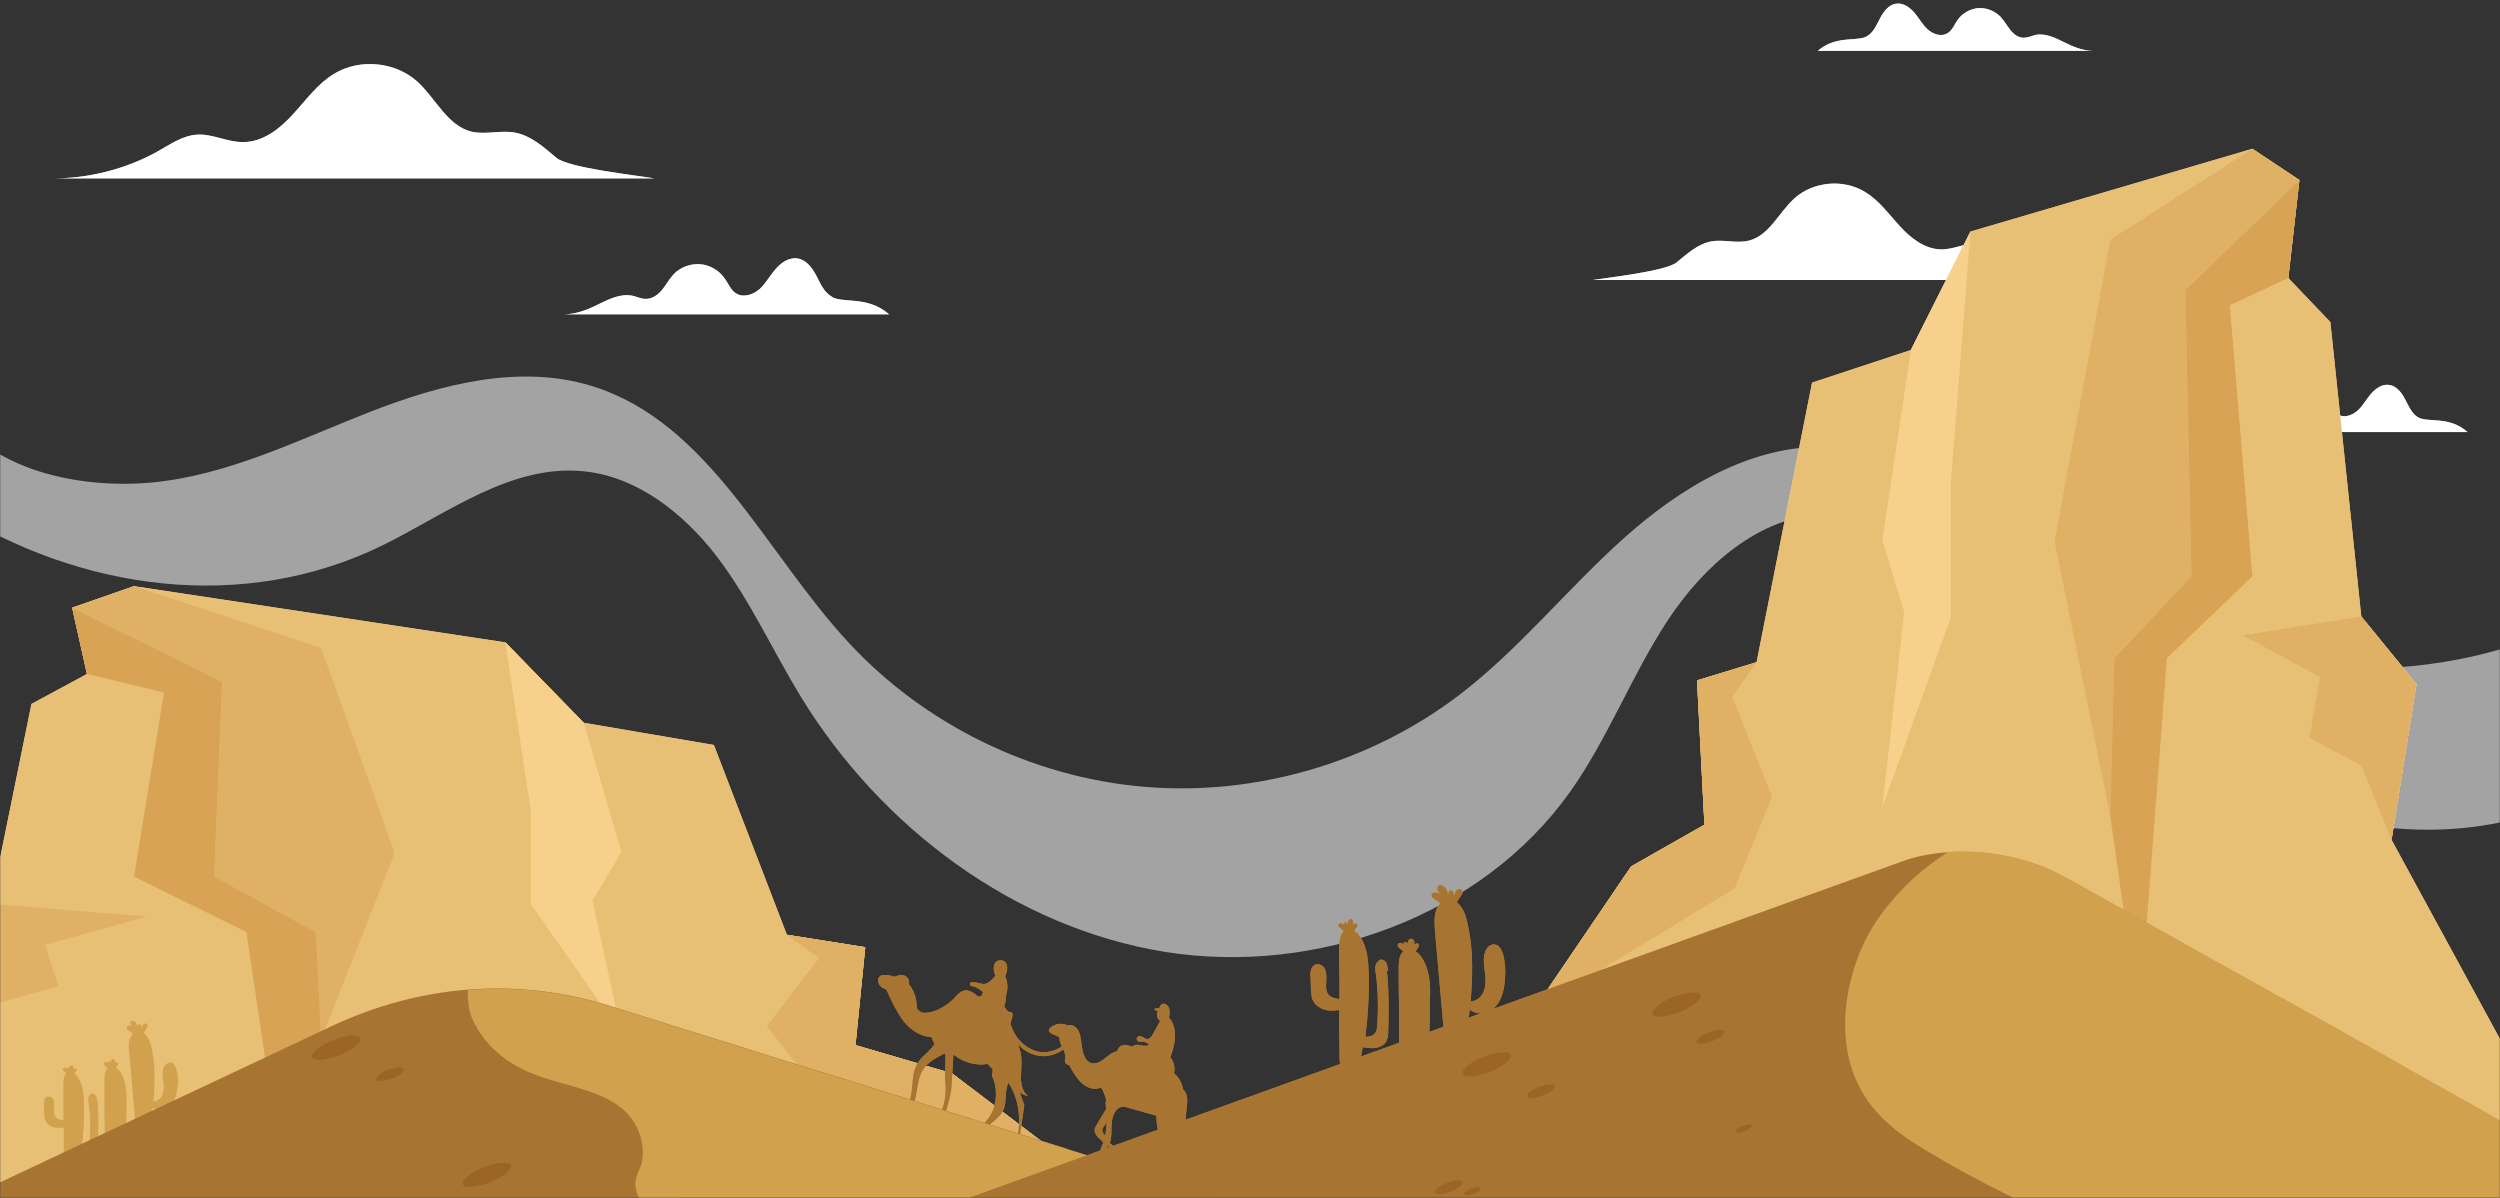 <svg width="1440" height="690" viewBox="0 0 1440 690" fill="none" xmlns="http://www.w3.org/2000/svg">
<rect x="0" y="0" width="1440" height="690" fill="#333333" stroke="none"/>
<mask id="mask0_3103_44090" style="mask-type:alpha" maskUnits="userSpaceOnUse" x="0" y="0" width="1440" height="690">
<rect width="1440" height="690" fill="#D9D9D9"/>
</mask>
<g mask="url(#mask0_3103_44090)">
<g clip-path="url(#clip0_3103_44090)">
<path opacity="0.1" d="M1490.1 353.922C1406.8 397.914 1300.63 395.007 1219.84 346.363C1165.02 313.224 1116.58 259.347 1052.65 257.409C1008.87 256.053 968.184 280.665 935.443 309.929C902.702 339.193 874.999 374.077 840.127 400.627C788.787 439.581 722.724 458.767 658.405 453.147C594.085 447.527 532.284 417.294 488.501 369.813C440.648 318.069 408.682 243.649 341.457 222.525C299.417 209.347 253.696 221.362 212.624 237.448C171.553 253.533 131.063 273.882 87.279 277.952C43.301 282.022 -12.688 269.425 -30.898 229.114C-30.317 250.239 -29.542 271.557 -28.961 292.681C46.207 340.549 140.556 353.34 220.567 313.999C257.764 295.588 293.992 267.681 335.258 271.363C366.642 274.076 393.765 295.588 412.945 320.588C432.124 345.782 445.104 374.852 461.572 401.79C507.68 476.791 584.399 534.349 671.191 548.303C757.984 562.063 853.107 527.954 904.252 456.248C926.144 425.434 939.705 389.193 960.435 357.604C981.164 326.014 1012.94 297.526 1050.91 295.975C1097.4 294.231 1134.6 331.828 1168.12 363.999C1208.41 402.759 1253.55 438.225 1305.47 459.155C1357.39 480.085 1417.26 485.512 1469.37 464.969C1474.22 428.922 1485.45 389.775 1490.1 353.922Z" fill="white"/>
<path opacity="0.6" d="M376.91 102.753H30.902C51.244 102.753 72.555 97.327 90.379 87.443C97.74 83.373 104.908 78.141 113.433 77.559C122.538 76.978 131.062 82.017 140.168 81.823C151.404 81.823 161.091 74.265 168.647 65.931C176.202 57.792 182.789 48.295 192.476 42.481C207.2 33.567 227.542 35.505 240.328 46.939C250.983 56.629 257.57 72.327 271.519 75.815C279.656 77.753 288.374 74.846 296.704 76.396C306.004 78.141 313.366 84.924 320.534 90.931C327.508 96.745 366.836 101.009 376.91 102.753Z" fill="white"/>
<path opacity="0.6" d="M512.135 181.048H324.602C331.576 181.048 338.163 178.529 344.362 175.428C350.756 172.327 357.536 168.839 364.511 170.389C367.029 170.971 369.548 172.327 372.26 172.134C375.941 172.134 379.234 169.614 381.559 166.707C383.884 163.8 385.628 160.506 388.146 157.792C392.021 153.916 397.639 151.785 403.257 152.172C408.682 152.56 414.106 155.661 417.206 160.118C419.531 163.219 420.887 167.289 424.374 169.227C428.636 171.552 434.061 169.614 437.742 166.32C441.229 163.025 443.554 158.568 446.847 154.885C449.947 151.203 454.597 148.102 459.44 148.878C464.283 149.653 467.77 154.11 470.095 158.568C472.42 163.025 474.357 167.87 478.62 170.583C484.625 175.234 499.155 169.808 512.135 181.048Z" fill="white"/>
<path opacity="0.6" d="M1421.32 248.878H1262.27C1268.28 248.878 1273.7 246.747 1279.12 244.033C1284.55 241.32 1290.36 238.413 1296.17 239.77C1298.3 240.351 1300.44 241.32 1302.76 241.32C1305.86 241.32 1308.57 239.188 1310.51 236.669C1312.45 234.15 1314 231.436 1316.13 229.111C1319.42 225.816 1324.26 223.878 1328.91 224.266C1333.56 224.653 1338.02 227.173 1340.73 231.049C1342.67 233.762 1343.83 237.25 1346.74 238.801C1350.22 240.933 1355.07 239.188 1357.97 236.475C1361.07 233.762 1363.01 229.886 1365.72 226.785C1368.44 223.684 1372.31 220.971 1376.38 221.746C1380.45 222.328 1383.35 226.204 1385.29 229.886C1387.23 233.568 1388.97 237.832 1392.46 240.157C1398.08 243.84 1410.48 239.188 1421.32 248.878Z" fill="white"/>
<path opacity="0.6" d="M917.426 161.281H1210.93C1193.69 161.281 1175.48 156.63 1160.56 148.296C1154.36 144.808 1148.16 140.35 1140.99 139.963C1133.24 139.381 1126.08 143.645 1118.33 143.645C1108.83 143.645 1100.7 137.25 1094.3 130.273C1087.91 123.296 1082.29 115.35 1074.16 110.505C1061.76 102.947 1044.51 104.497 1033.67 114.187C1024.56 122.327 1019.14 135.699 1007.32 138.606C1000.34 140.35 992.982 137.831 986.007 138.994C978.064 140.35 971.865 146.164 965.665 151.203C959.272 156.242 925.95 159.924 917.426 161.281Z" fill="white"/>
<path opacity="0.6" d="M1047 29.303H1206.06C1200.05 29.303 1194.62 27.171 1189.2 24.458C1183.78 21.745 1177.96 18.838 1172.15 20.194C1170.02 20.776 1167.89 21.745 1165.56 21.745C1162.47 21.745 1159.75 19.613 1157.82 17.094C1155.88 14.574 1154.33 11.861 1152.2 9.535C1148.9 6.241 1144.06 4.303 1139.41 4.69C1134.76 5.078 1130.31 7.597 1127.59 11.473C1125.66 14.187 1124.49 17.675 1121.59 19.225C1118.1 21.357 1113.26 19.613 1110.35 16.9C1107.25 14.187 1105.31 10.311 1102.6 7.21C1099.89 4.109 1096.01 1.396 1091.95 2.171C1087.88 2.752 1084.97 6.628 1083.03 10.311C1081.1 13.993 1079.35 18.256 1075.87 20.582C1070.25 24.458 1058.04 19.807 1047 29.303Z" fill="white"/>
<path d="M1441.48 601.207V650.626L882.75 582.602L939.514 499.074L981.748 475.043L977.486 391.903L1011.78 381.438L1043.74 220.39L1100.7 201.591L1134.99 133.374L1297.34 85.699L1324.46 103.722L1318.07 160.118L1342.29 185.506L1360.11 355.081L1391.88 394.035L1377.54 483.764L1441.48 601.207Z" fill="#E8C075"/>
<path d="M1297.34 85.699L1324.46 103.722L1258.79 167.095L1262.28 332.019L1217.91 379.112V481.826L1183.43 311.863L1215.59 138.025L1297.34 85.699Z" fill="#E0B165"/>
<path d="M1324.46 103.722L1318.07 160.118L1284.36 175.816L1297.34 332.019L1248.13 379.112L1232.24 588.028L1215.58 470.392L1217.91 379.112L1262.27 332.019L1258.78 167.095L1324.46 103.722Z" fill="#D8A355"/>
<path d="M1100.7 201.591L1084.23 311.088L1096.83 352.561L1084.23 464.965L1123.76 355.468V276.592L1134.99 133.374L1100.7 201.591Z" fill="#F7D08B"/>
<path d="M1391.88 394.035L1377.54 483.764L1360.11 440.934L1330.27 425.043L1336.28 389.965L1291.91 365.934L1360.11 355.081L1391.88 394.035Z" fill="#E0B165"/>
<path d="M1011.78 381.438L997.828 401.399L1020.69 458.958L999.184 511.671L882.75 582.602L939.514 499.074L981.748 475.043L977.486 391.903L1011.78 381.438Z" fill="#E0B165"/>
<path d="M-112.461 687.642V721.169L623.145 675.045L548.364 618.261L492.762 601.982L498.38 545.586L453.24 538.416L411.2 429.113L336.225 416.322L291.086 370.004L77.204 337.639L41.557 350.042L50.081 388.221L18.115 405.469L-5.326 520.586L-47.173 546.943L-28.187 607.99L-112.461 687.642Z" fill="#E8C075"/>
<path d="M77.206 337.639L41.559 350.042L127.964 392.872L123.314 504.888L181.822 536.865V606.633L227.349 491.322L184.921 373.104L77.206 337.639Z" fill="#E0B165"/>
<path d="M41.559 350.042L50.083 388.221L94.448 398.88L77.206 504.888L141.912 536.865L163.029 678.727L184.921 598.881L181.822 536.865L123.314 504.888L127.964 392.872L41.559 350.042Z" fill="#D8A355"/>
<path d="M336.226 416.322L357.924 490.741L341.263 518.842L357.924 595.199L305.81 520.78V467.291L291.086 370.004L336.226 416.322Z" fill="#F7D08B"/>
<path d="M-47.172 546.943L-28.186 607.99L-5.325 578.92L33.809 568.067L25.866 544.23L84.567 527.95L-5.325 520.586L-47.172 546.943Z" fill="#E0B165"/>
<path d="M453.241 538.416L471.646 551.982L441.617 591.129L469.902 626.982L623.145 675.045L548.364 618.261L492.763 601.982L498.381 545.586L453.241 538.416Z" fill="#E0B165"/>
<path d="M867.057 559.734C867.057 556.827 866.669 553.726 866.088 550.819C865.507 548.299 864.345 545.586 862.407 544.423C862.214 544.23 862.02 544.23 861.826 544.23C861.632 544.23 861.439 544.23 861.245 544.036C860.664 543.842 860.276 544.036 859.695 544.036C859.501 544.036 859.307 544.036 859.114 544.23C858.339 544.423 857.564 545.005 856.983 545.586C856.789 545.78 856.595 545.974 856.595 546.168C856.402 546.361 856.208 546.555 856.208 546.749C855.82 547.33 855.433 548.106 855.239 548.881C854.852 550.237 854.658 551.594 854.658 552.951C854.658 556.439 855.433 559.734 855.627 563.222C855.82 566.71 855.433 570.199 853.496 573.106C853.108 573.687 852.527 574.269 851.946 574.85C850.589 576.013 848.846 576.788 847.102 576.788C847.877 567.292 848.265 557.796 847.684 548.299C847.296 542.873 846.521 537.447 845.359 532.214C844.584 528.726 843.615 525.043 841.484 522.33C841.484 522.136 841.29 522.136 841.29 521.943C841.097 521.749 841.097 521.555 840.903 521.361C840.322 520.78 839.74 520.198 839.159 519.811C839.74 518.648 840.322 517.485 841.097 516.516C841.484 515.935 841.871 515.547 842.259 514.772C842.453 514.191 842.646 513.415 842.259 512.834C841.871 512.059 840.903 511.865 840.128 512.059C839.353 512.253 838.772 512.834 838.384 513.609C837.997 514.384 837.609 515.16 837.416 515.935C837.416 515.16 837.416 514.384 837.028 513.609C836.641 513.028 835.866 512.446 835.091 512.834C834.703 513.028 834.51 513.415 834.316 513.803C834.316 514.191 834.122 514.578 834.316 515.16C833.928 514.191 833.541 513.222 833.154 512.253C832.572 511.284 831.991 510.508 831.022 510.121C830.247 509.733 829.279 509.539 828.504 510.121C827.923 510.508 827.729 511.477 827.923 512.253C828.116 513.028 828.504 513.609 828.891 514.191C829.279 514.772 829.86 515.353 830.248 515.935C829.473 514.578 827.923 513.803 826.567 513.997C825.792 513.997 825.017 514.384 824.629 514.966C824.242 515.741 824.629 516.516 825.017 517.098C825.598 517.679 826.179 518.067 826.954 518.454C827.923 519.036 828.698 519.617 829.473 520.392C829.085 520.78 828.698 521.361 828.31 521.943C827.535 523.105 827.148 524.656 826.76 526.012C825.985 529.501 826.373 532.989 826.567 536.671C827.535 547.524 828.504 558.571 829.473 569.424C830.248 578.145 831.022 586.866 831.797 595.78C832.379 595.78 832.766 595.974 833.154 595.974C833.347 595.974 833.541 595.974 833.735 595.974C834.51 596.168 835.285 596.362 836.06 596.556C836.253 596.556 836.447 596.556 836.641 596.749C837.803 596.943 838.772 597.331 839.934 597.718C840.128 597.718 840.322 597.718 840.515 597.912C841.097 598.106 841.871 598.3 842.646 598.3C842.84 598.3 843.034 598.3 843.228 598.494C843.615 598.494 844.196 598.687 844.584 598.687C845.165 593.649 845.746 588.804 846.327 583.765C846.327 582.99 846.521 582.214 846.521 581.439C850.396 584.928 856.789 584.152 860.47 580.664C861.439 579.889 862.213 578.92 862.988 577.757C865.119 574.462 866.282 570.199 866.669 566.129C866.863 563.416 867.057 561.478 867.057 559.734Z" fill="#A87431"/>
<path d="M799.444 558.183C799.25 557.02 799.056 556.051 798.669 554.889C798.475 554.307 798.088 553.92 797.7 553.532C797.7 553.532 797.506 553.338 797.313 553.338C796.925 553.144 796.538 552.951 796.15 552.757C795.957 552.757 795.763 552.757 795.569 552.757H795.375C794.988 552.757 794.794 552.951 794.407 553.144L794.213 553.338C793.438 553.92 792.857 554.695 792.469 555.664C791.888 557.214 792.082 559.152 792.469 560.703C792.857 563.222 793.051 565.741 793.244 568.261C793.825 575.819 793.825 583.183 793.244 590.742C793.244 591.323 793.051 591.904 793.051 592.486C792.857 593.455 792.663 594.23 792.082 595.005C791.113 596.362 789.176 597.137 787.432 597.137C787.045 597.137 786.851 597.137 786.464 597.137C786.851 594.23 787.045 591.323 787.432 588.416C788.207 579.501 788.595 570.393 788.401 561.478C788.207 554.113 787.82 546.361 783.751 539.966C783.17 538.997 782.589 538.222 781.814 537.447C781.62 537.253 781.233 536.865 780.845 536.671C780.652 536.671 780.652 536.478 780.458 536.478C780.458 536.478 780.264 536.478 780.264 536.284C780.458 535.509 780.845 534.927 781.427 534.152C781.814 533.764 782.201 533.183 782.008 532.602C781.814 532.02 781.233 531.826 780.845 531.826C780.458 531.826 779.877 532.214 779.489 532.602C779.489 532.02 779.683 531.245 779.489 530.664C779.295 530.082 778.714 529.501 778.133 529.307C777.552 529.307 776.971 529.695 776.583 530.276C776.196 530.857 776.196 531.439 776.002 532.214C775.808 531.826 775.615 531.439 775.421 531.245C775.033 531.051 774.646 531.051 774.452 531.245C774.258 531.439 774.258 531.633 774.258 532.02C774.258 532.214 774.258 532.408 774.452 532.602C774.065 532.214 773.677 532.02 773.096 531.826C772.515 531.633 772.127 531.633 771.546 531.826C771.159 532.02 770.771 532.602 770.771 532.989C770.771 533.377 770.965 533.764 771.352 534.152C771.546 534.346 771.934 534.733 772.321 534.927C772.902 535.315 773.483 535.896 773.871 536.478C773.677 536.671 773.29 537.059 773.096 537.253C772.902 537.447 772.902 537.447 772.902 537.64C771.74 539.578 771.352 542.485 771.352 545.005C771.352 551.788 771.352 558.765 771.546 565.548C771.546 568.842 771.546 572.137 771.546 575.431C770.771 575.431 769.996 575.238 769.221 575.044C768.834 575.044 768.253 574.85 767.865 574.656C766.897 574.269 766.122 573.881 765.347 573.106C763.991 571.555 763.797 569.617 763.797 567.486C763.797 565.741 764.184 563.997 763.991 562.253C763.991 561.09 763.797 559.927 763.409 558.765C763.216 558.183 763.022 557.796 762.634 557.214C762.441 556.827 762.053 556.633 761.666 556.245C761.472 556.245 761.472 556.051 761.278 556.051C760.891 555.858 760.31 555.664 759.922 555.47C759.728 555.47 759.728 555.47 759.535 555.47C759.147 555.47 758.76 555.47 758.372 555.47H758.179C758.179 555.47 758.179 555.47 757.985 555.47C757.404 555.664 757.016 555.858 756.629 556.245C756.435 556.439 756.435 556.439 756.241 556.633C755.66 557.214 755.273 557.989 755.079 558.765C754.691 560.121 754.691 561.672 754.885 563.222C754.885 564.772 755.079 566.517 755.079 568.067C755.079 568.648 755.079 569.23 755.079 569.811C755.273 572.137 755.273 574.462 756.435 576.594C756.822 577.369 757.21 577.951 757.791 578.532C759.341 580.083 761.472 581.245 763.797 581.827C766.122 582.408 768.834 582.021 771.352 581.827C771.352 588.997 771.352 596.168 771.546 603.145V608.377C771.546 621.495 779.295 631.918 778.133 619.495L778.521 614.995C780.845 620.456 777.746 613.801 778.714 613.995L780.07 614.995C780.652 615.188 778.42 611.301 779.001 611.495L781.62 613.501C782.008 613.695 780.114 610.801 780.501 610.995L781.001 610.509C781.582 610.703 781.039 610.315 781.62 610.509H781.814C782.395 610.703 782.976 610.897 783.558 611.091C783.945 608.377 784.526 605.664 784.914 603.145C786.657 603.532 788.595 603.726 790.338 603.726C793.438 603.726 796.538 602.757 798.281 600.238C799.444 598.3 799.637 595.974 799.637 593.649C799.831 589.385 799.831 584.928 799.831 580.664C799.831 573.493 799.637 566.323 798.863 559.346C799.637 559.346 799.637 558.765 799.444 558.183Z" fill="#A87431"/>
<path d="M819.205 551.982C818.624 551.013 817.849 550.044 817.074 549.268C816.686 548.881 816.493 548.687 816.105 548.493C815.912 548.493 815.912 548.299 815.718 548.299C815.718 548.299 815.524 548.299 815.524 548.106C815.912 547.33 816.105 546.555 816.687 545.974C817.074 545.392 817.461 545.005 817.268 544.23C817.074 543.648 816.493 543.261 815.912 543.454C815.33 543.454 814.943 543.842 814.555 544.23C814.555 543.454 814.749 542.873 814.555 542.098C814.362 541.323 813.781 540.741 813.006 540.741C812.231 540.741 811.649 541.129 811.262 541.71C810.874 542.292 810.874 543.067 810.681 543.648C810.487 543.261 810.293 542.873 809.906 542.679C809.518 542.485 809.131 542.485 808.743 542.679C808.55 542.873 808.55 543.067 808.55 543.454C808.55 543.648 808.55 543.842 808.743 544.036C808.356 543.648 807.775 543.454 807.387 543.261C806.806 543.067 806.225 543.067 805.837 543.261C805.256 543.454 805.062 544.036 805.062 544.617C805.062 545.005 805.256 545.392 805.644 545.78C806.031 546.168 806.419 546.361 806.612 546.555C807.194 546.943 807.775 547.524 808.356 548.106C808.162 548.299 807.775 548.687 807.581 548.881C807.387 549.075 807.387 549.075 807.194 549.268C805.837 551.4 805.644 554.501 805.644 557.214C805.644 564.579 805.644 571.943 805.837 579.307C805.837 592.873 806.031 606.246 806.031 619.812V625.238C806.612 625.238 807.194 625.432 807.969 625.432C808.162 625.432 808.162 625.432 808.356 625.432C809.518 625.626 810.487 625.819 811.649 626.013H811.843C812.424 626.207 813.199 626.401 813.781 626.401C813.974 626.401 813.974 626.401 813.974 626.401C814.362 626.595 814.749 626.595 815.33 626.788H815.524C816.105 626.982 816.686 627.176 817.268 627.37C817.268 627.37 817.461 627.37 817.461 627.564C818.043 627.757 818.818 627.951 819.399 628.339C820.949 620.199 821.917 611.866 822.692 603.532C823.467 594.036 823.855 584.346 823.661 574.656C824.048 567.098 823.467 558.765 819.205 551.982Z" fill="#A87431"/>
<path d="M102.584 622.912C102.584 620.781 102.391 618.843 101.809 616.711C101.422 614.967 100.647 613.029 99.291 612.253C99.097 612.253 99.097 612.06 98.903 612.06C98.71 612.06 98.71 612.06 98.516 612.06C98.129 612.06 97.741 612.06 97.354 612.06C97.16 612.06 97.16 612.06 96.966 612.253C96.385 612.447 95.804 612.835 95.416 613.222C95.222 613.416 95.222 613.416 95.029 613.61C94.835 613.804 94.835 613.804 94.641 613.998C94.448 614.385 94.254 614.967 94.06 615.354C93.866 616.323 93.673 617.292 93.673 618.067C93.673 620.393 94.06 622.719 94.254 625.044C94.448 627.37 94.06 629.889 92.898 631.827C92.704 632.215 92.317 632.602 91.929 632.99C90.96 633.765 89.798 634.347 88.442 634.347C89.023 627.757 89.217 621.168 88.829 614.773C88.636 611.091 88.054 607.215 87.279 603.532C86.698 601.013 85.923 598.687 84.567 596.749L84.374 596.556C84.374 596.362 84.18 596.362 83.986 596.168C83.599 595.78 83.211 595.393 82.824 595.005C83.211 594.23 83.599 593.455 84.18 592.68C84.374 592.292 84.761 591.904 84.955 591.517C85.148 591.129 85.148 590.548 84.955 590.16C84.761 589.579 83.986 589.385 83.405 589.579C82.824 589.773 82.436 590.16 82.049 590.548C81.855 591.129 81.468 591.517 81.468 592.098C81.468 591.517 81.468 590.935 81.274 590.548C81.08 590.16 80.499 589.773 79.918 589.966C79.724 590.16 79.53 590.354 79.53 590.742C79.53 591.129 79.53 591.323 79.53 591.711C79.336 591.129 79.143 590.354 78.755 589.773C78.368 589.191 77.98 588.61 77.205 588.222C76.624 588.028 76.043 587.835 75.462 588.222C75.074 588.61 74.88 589.191 75.074 589.579C75.268 590.16 75.462 590.548 75.849 590.935C76.237 591.323 76.43 591.711 76.818 592.098C76.237 591.129 75.268 590.742 74.299 590.742C73.718 590.742 73.137 590.935 72.943 591.517C72.749 591.904 72.943 592.68 73.331 593.067C73.718 593.455 74.106 593.649 74.687 594.036C75.268 594.424 75.849 594.811 76.43 595.393C76.043 595.78 75.849 596.168 75.656 596.556C75.074 597.331 74.88 598.3 74.493 599.269C73.912 601.594 74.106 604.114 74.493 606.633C75.074 614.191 75.849 621.75 76.43 629.308C77.012 635.316 77.593 641.517 77.98 647.525C78.368 647.525 78.561 647.525 78.949 647.719C79.143 647.719 79.143 647.719 79.336 647.719C79.918 647.913 80.499 647.913 80.886 648.106C81.08 648.106 81.08 648.106 81.274 648.3C82.049 648.494 82.824 648.688 83.599 648.882C83.792 648.882 83.792 648.882 83.986 649.075C84.374 649.269 84.955 649.269 85.342 649.463C85.536 649.463 85.536 649.463 85.73 649.463C86.117 649.463 86.311 649.657 86.698 649.657C87.086 646.168 87.473 642.68 87.861 639.385C87.861 638.804 88.054 638.416 88.054 637.835C90.767 640.161 95.029 639.773 97.741 637.254C98.322 636.672 98.903 635.897 99.485 635.316C101.035 632.99 101.809 630.083 102.003 627.37C102.584 625.432 102.584 624.269 102.584 622.912Z" fill="#D1A14E"/>
<path d="M55.895 633.571C55.895 632.796 55.701 632.021 55.314 631.44C55.12 631.052 54.926 630.858 54.539 630.471L54.345 630.277C54.151 630.083 53.764 630.083 53.57 629.889C53.377 629.889 53.183 629.889 53.183 629.889H52.989C52.795 629.889 52.602 630.083 52.408 630.083C52.408 630.083 52.214 630.083 52.214 630.277C51.633 630.664 51.245 631.246 51.052 631.827C50.664 632.99 50.858 634.153 51.052 635.316C51.245 637.06 51.439 638.804 51.633 640.548C52.02 645.781 52.02 651.013 51.633 656.052C51.633 656.44 51.633 656.827 51.439 657.215C51.245 657.796 51.052 658.378 50.858 658.959C50.083 659.928 48.921 660.51 47.758 660.51C47.565 660.51 47.371 660.51 47.177 660.51C47.371 658.572 47.565 656.44 47.758 654.502C48.339 648.3 48.533 642.099 48.339 635.897C48.339 630.858 47.952 625.432 45.24 620.974C44.852 620.393 44.465 619.812 43.884 619.23C43.69 619.036 43.496 618.843 43.302 618.649L43.109 618.455C43.109 618.455 43.109 618.455 42.915 618.455C43.109 617.874 43.302 617.486 43.69 617.098C43.884 616.711 44.271 616.323 44.077 615.936C44.077 615.548 43.69 615.354 43.302 615.354C42.915 615.354 42.527 615.548 42.334 615.936C42.334 615.548 42.527 614.967 42.334 614.579C42.14 614.191 41.946 613.804 41.365 613.61C40.978 613.61 40.59 613.804 40.203 614.191C40.009 614.579 40.009 614.967 39.815 615.548C39.621 615.354 39.621 615.16 39.428 614.967C39.234 614.773 38.846 614.773 38.653 614.967C38.459 615.16 38.459 615.354 38.459 615.354C38.459 615.548 38.459 615.548 38.653 615.742C38.459 615.548 38.072 615.354 37.684 615.16C37.297 614.967 36.909 614.967 36.715 615.16C36.328 615.354 36.134 615.742 36.134 615.936C36.134 616.129 36.328 616.517 36.522 616.711C36.715 616.905 36.909 617.098 37.103 617.292C37.49 617.68 37.878 617.874 38.265 618.261C38.072 618.455 37.878 618.649 37.684 618.843L37.49 619.036C36.715 620.393 36.522 622.331 36.522 624.075C36.522 628.92 36.522 633.571 36.522 638.416C36.522 640.742 36.522 643.068 36.522 645.199C35.941 645.199 35.553 645.006 34.972 645.006C34.584 645.006 34.391 644.812 34.003 644.812C33.422 644.618 32.647 644.23 32.26 643.649C31.291 642.68 31.097 641.13 31.097 639.773C31.097 638.61 31.291 637.447 31.291 636.091C31.291 635.316 31.097 634.347 30.903 633.765C30.71 633.378 30.516 632.99 30.322 632.796C30.128 632.602 29.935 632.409 29.741 632.215L29.547 632.021C29.16 631.827 28.966 631.633 28.579 631.633H28.385C28.191 631.633 27.804 631.633 27.61 631.633H27.416C27.029 631.827 26.641 632.021 26.448 632.215L26.254 632.409C25.866 632.796 25.673 633.378 25.479 633.765C25.285 634.734 25.285 635.897 25.285 636.866C25.285 638.029 25.479 638.998 25.479 640.161C25.479 640.548 25.479 640.936 25.479 641.323C25.479 642.874 25.673 644.618 26.448 645.975C26.641 646.556 27.029 646.944 27.416 647.331C28.579 648.494 29.935 649.269 31.485 649.463C33.035 649.851 34.972 649.657 36.715 649.463C36.715 654.308 36.715 659.347 36.715 664.192V667.68C37.103 667.68 37.49 667.68 37.878 667.874H38.072C38.846 667.874 39.428 668.068 40.203 668.262H40.396C40.784 668.262 41.171 668.455 41.559 668.649H41.752C41.946 668.649 42.334 668.843 42.527 668.843H42.721C43.109 669.037 43.496 669.037 43.884 669.231H44.077C44.465 669.424 44.852 669.618 45.24 669.618C45.627 667.874 45.821 665.936 46.208 663.998C47.371 664.192 48.727 664.386 50.083 664.386C52.214 664.386 54.345 663.804 55.508 662.06C56.282 660.703 56.476 659.153 56.476 657.409C56.476 654.502 56.67 651.401 56.67 648.3C56.67 643.261 56.67 638.416 56.089 633.571C56.089 634.347 55.895 633.959 55.895 633.571Z" fill="#D1A14E"/>
<path d="M69.456 617.68C69.069 617.098 68.487 616.323 67.906 615.936C67.713 615.742 67.519 615.548 67.325 615.354L67.131 615.16C67.131 615.16 67.131 615.16 66.938 615.16C67.131 614.579 67.325 614.191 67.713 613.61C67.906 613.222 68.294 612.835 68.1 612.447C68.1 612.06 67.519 611.866 67.131 611.866C66.744 611.866 66.356 612.06 66.163 612.447C66.163 611.866 66.356 611.478 66.163 610.897C65.969 610.509 65.582 609.928 65.194 609.928C64.807 609.928 64.225 610.122 64.032 610.703C63.838 611.284 63.644 611.672 63.644 612.06C63.45 611.866 63.45 611.478 63.257 611.478C63.063 611.284 62.675 611.284 62.482 611.478C62.288 611.672 62.288 611.866 62.288 612.06C62.288 612.253 62.288 612.447 62.482 612.447C62.094 612.253 61.901 612.06 61.513 611.866C61.126 611.672 60.738 611.672 60.351 611.866C59.963 612.06 59.77 612.447 59.77 612.835C59.77 613.222 59.963 613.416 60.157 613.61C60.351 613.804 60.544 613.998 60.932 614.191C61.319 614.579 61.707 614.967 62.094 615.354C61.901 615.548 61.707 615.742 61.513 615.936C61.513 616.129 61.319 616.129 61.319 616.323C60.351 617.874 60.157 620.005 60.157 621.75C60.157 626.788 60.157 631.827 60.157 636.866C60.157 646.168 60.351 655.471 60.351 664.773V668.649C60.738 668.649 61.126 668.649 61.707 668.843H61.901C62.675 669.037 63.45 669.037 64.225 669.231H64.419C64.807 669.231 65.388 669.424 65.775 669.618H65.969C66.356 669.618 66.55 669.812 66.938 669.812H67.131C67.519 670.006 67.906 670.006 68.294 670.2H68.487C68.875 670.393 69.456 670.587 69.844 670.781C70.812 665.161 71.587 659.347 72.168 653.727C72.75 647.137 72.943 640.354 72.943 633.765C72.943 627.951 72.362 622.331 69.456 617.68Z" fill="#D1A14E"/>
<path d="M510.586 570.005C509.617 569.617 508.648 569.23 507.873 568.648C507.098 568.067 506.323 567.098 505.936 565.935C505.548 564.772 505.742 563.416 506.517 562.641C507.098 561.865 508.067 561.672 509.036 561.672C511.167 561.478 513.104 561.865 515.041 562.641C516.204 562.253 517.56 561.672 518.722 561.672C520.078 561.478 521.435 561.865 522.403 562.834C523.372 563.803 523.953 565.354 523.566 566.904C526.278 570.199 528.022 575.044 528.022 579.695C528.022 581.439 529.571 582.602 530.928 583.183C532.284 583.571 533.833 583.377 535.19 583.183C540.614 582.021 545.651 579.114 549.72 574.85C551.269 573.106 553.013 571.168 555.144 570.586C558.05 569.811 560.956 571.943 563.475 574.075C564.056 574.075 564.637 573.881 565.218 573.687C565.606 572.912 565.993 572.331 566.187 571.555C564.443 569.811 562.506 568.455 560.181 568.067C559.406 567.873 558.631 567.679 558.631 566.904C558.631 566.129 559.406 565.741 560.181 565.741C562.7 565.548 565.218 567.098 567.543 566.71C569.868 566.129 571.612 563.997 573.355 562.059C572.774 560.703 572.386 559.346 572.386 557.796C572.386 556.245 572.774 554.695 573.743 553.92C574.518 553.338 575.486 553.144 576.455 553.144C577.23 553.144 578.198 553.338 578.78 553.92C579.748 554.695 580.33 556.439 580.136 557.989C580.136 559.54 579.555 560.896 578.973 562.253C580.329 565.354 580.717 569.036 579.748 572.331C579.167 574.656 579.555 577.369 578.392 579.501C578.973 580.664 579.942 582.021 580.911 582.796C581.298 582.796 581.879 582.796 582.267 582.99C582.654 583.183 583.042 583.377 583.236 583.959C583.429 584.54 583.236 585.315 583.042 585.897C582.461 587.835 581.879 589.966 581.298 591.904C584.398 596.943 587.691 602.757 588.273 608.959C588.66 612.835 588.079 616.905 588.079 620.974C588.079 625.044 589.241 629.308 592.147 631.246C590.404 631.052 588.466 630.277 587.304 628.726C588.079 631.44 589.048 633.959 590.016 636.478C588.854 644.037 587.885 651.595 586.916 659.347C586.142 659.153 585.367 659.153 584.592 658.959C588.079 649.851 587.691 638.998 584.204 630.083C583.236 627.757 582.073 625.626 580.911 623.688C578.392 628.339 580.136 634.928 577.811 639.773C576.842 641.905 575.099 643.455 573.355 645.006C570.449 647.525 567.543 650.044 564.637 652.564C563.475 652.176 562.312 652.176 561.15 651.595C564.831 649.463 568.124 646.168 570.643 642.099C574.324 635.703 574.711 626.595 571.418 619.812C571.612 618.455 571.612 617.098 571.805 615.936C570.837 614.967 569.868 613.804 568.899 612.835C562.119 613.998 554.95 612.06 549.138 607.408C548.751 613.222 548.557 619.424 548.17 625.432C547.782 631.827 545.264 637.835 543.908 644.23C542.164 643.455 540.614 642.874 538.871 642.292C540.033 642.099 541.195 641.323 541.97 640.161C542.745 638.998 543.133 637.641 543.52 636.285C544.489 632.409 544.876 628.339 544.489 624.269C543.908 618.455 544.876 612.447 544.489 606.633C541.97 607.796 539.452 609.153 537.127 610.703C534.802 612.253 532.671 614.385 531.121 617.098C528.022 622.912 528.603 630.277 526.084 636.478C524.341 637.447 522.403 638.416 520.66 639.192C523.759 636.478 524.922 631.246 525.309 626.595C525.697 621.943 525.89 617.098 528.022 613.222C530.54 608.377 535.577 606.052 538.289 601.207C537.514 600.044 536.933 598.687 536.546 597.331C530.54 597.331 524.534 593.261 520.466 588.222C516.591 582.99 513.298 576.4 510.586 570.005Z" fill="#A87431"/>
<path d="M682.427 651.789C682.427 646.944 683.202 642.292 683.59 637.641C683.784 635.897 683.977 633.959 683.784 632.215C683.59 630.471 682.815 628.533 681.459 627.564C680.878 623.882 678.94 620.199 676.228 618.261C677.003 615.16 676.228 611.285 674.097 609.153C675.453 605.277 676.616 601.401 676.809 597.331C677.003 593.261 675.841 588.61 673.322 586.09C673.71 584.54 673.903 582.796 673.516 581.245C673.128 579.695 671.966 578.339 670.61 578.145C669.254 577.951 668.091 579.114 667.704 580.858C666.735 580.664 665.766 580.858 664.798 581.052C665.185 581.827 666.154 582.408 666.929 582.408C665.96 584.346 666.541 587.059 668.285 588.028C666.929 590.548 665.573 592.874 664.217 595.393C663.442 596.943 662.279 598.494 660.923 598.494C660.148 598.494 659.373 598.106 658.598 597.525C657.823 597.137 657.048 596.556 656.273 596.749C655.499 596.749 654.724 597.525 654.724 598.494C654.724 599.269 655.499 599.85 656.08 600.044C656.661 600.238 657.436 600.044 658.017 600.044C659.373 600.044 660.729 600.625 661.892 601.788C660.342 602.757 658.598 602.37 656.855 601.982C655.111 601.594 653.368 601.788 652.011 602.951C650.462 602.37 648.718 601.594 647.168 601.982C645.618 602.176 643.681 603.532 643.681 605.47C640.775 605.858 638.256 608.184 635.738 610.122C633.219 612.06 630.12 613.416 627.407 611.866C625.082 610.509 623.92 607.215 623.339 603.92C622.758 600.819 622.758 597.525 621.595 594.618C620.433 591.711 617.527 589.579 615.008 590.742C612.102 588.998 608.034 589.579 605.322 591.711C604.74 592.098 603.966 592.873 604.159 593.842C604.353 594.618 605.128 595.005 605.709 595.393C607.259 595.974 608.615 596.75 610.165 597.331C610.165 599.656 611.134 601.788 612.102 603.726C613.071 605.664 614.04 607.99 613.458 609.928C613.265 610.703 613.458 611.672 613.846 612.447C614.233 613.029 615.008 613.416 615.783 613.416C617.914 617.292 620.239 621.362 623.339 624.075C626.439 626.788 630.701 628.145 634.188 626.401C635.544 628.533 636.513 630.858 637.094 633.378C636.706 635.122 636.9 637.06 637.094 638.804C635.35 641.905 633.413 644.812 631.669 647.913C631.282 648.688 630.701 649.463 630.507 650.432C630.313 652.176 631.282 653.727 632.251 654.889C633.413 656.052 634.769 656.827 635.544 658.378C634.769 659.541 634.188 661.091 633.8 662.641C633.413 664.192 633.219 665.742 632.444 667.099C631.863 668.262 630.701 669.037 629.732 669.231C630.507 669.425 631.088 670.2 631.669 670.587C632.444 671.169 633.607 671.556 634.188 670.975C634.575 670.587 634.769 670.2 634.963 669.618C636.125 666.324 637.094 663.029 638.256 659.734C640.194 662.448 641.356 666.13 641.356 669.812C642.325 667.68 643.293 665.742 644.262 663.804C642.906 661.672 641.162 659.734 639.225 658.378C640.581 654.889 640 650.432 640.387 646.556C640.775 642.68 642.518 638.416 645.812 637.641C647.168 637.254 648.524 637.641 649.687 638.029C655.111 639.579 660.729 641.13 666.154 642.68C665.766 648.688 668.479 654.696 667.51 660.51C666.735 664.58 664.41 668.068 661.504 670.393C658.598 672.913 655.305 674.463 652.205 675.82C653.755 676.207 655.499 676.983 657.048 677.37C666.154 671.556 672.547 659.928 673.516 647.719C678.165 651.789 680.878 658.959 680.684 665.936C680.49 672.913 677.39 679.696 672.547 683.572C673.71 683.959 675.841 683.766 677.003 684.153C680.878 678.921 684.171 671.75 685.527 664.967C683.396 661.479 682.427 656.634 682.427 651.789ZM634.963 651.401C634.769 650.432 635.35 649.463 635.931 648.688C636.513 647.913 637.094 647.331 637.481 646.362C637.288 649.075 637.094 651.595 636.513 654.114C636.125 653.533 635.157 652.564 634.963 651.401Z" fill="#A87431"/>
<path d="M617.331 596.943C613.65 602.37 608.031 605.664 602.219 606.052C596.601 606.439 590.983 603.532 586.915 598.881C584.59 596.168 583.04 592.873 581.877 589.385C581.49 588.028 579.94 588.804 580.134 590.16C582.071 596.943 586.333 602.757 591.758 605.858C597.57 609.153 604.157 609.153 609.969 606.052C613.262 604.308 616.168 601.788 618.493 598.494C619.268 597.331 617.912 595.974 617.331 596.943Z" fill="#A87431"/>
<path d="M792.469 716.712V925.434H-388.336V864L191.314 590.935C216.5 579.114 242.847 572.137 269.389 570.005C296.899 567.873 324.796 570.974 351.725 579.501C360.443 582.214 369.549 585.121 379.042 588.028C381.367 588.804 383.885 589.579 386.21 590.354C388.147 590.935 389.891 591.517 391.828 592.098C393.766 592.68 395.509 593.261 397.446 593.842C407.521 596.943 417.982 600.238 428.638 603.532C430.381 604.114 432.318 604.695 434.062 605.277C446.848 609.346 460.022 613.416 473.39 617.486C475.133 618.067 476.683 618.455 478.427 619.036C515.236 630.471 553.402 642.486 590.017 653.92C592.923 654.889 595.636 655.665 598.348 656.634C602.61 657.99 606.678 659.153 610.747 660.51C612.103 660.897 613.459 661.285 614.815 661.866C628.57 666.13 641.938 670.393 654.724 674.269C657.243 675.045 659.761 675.82 662.474 676.595C664.798 677.37 667.123 677.952 669.254 678.727C671.385 679.308 673.71 680.083 675.841 680.859C677.585 681.44 679.135 681.828 680.685 682.409C683.203 683.184 685.528 683.959 688.046 684.735C689.209 685.122 690.371 685.51 691.534 685.897C693.471 686.479 695.408 687.06 697.346 687.642C698.121 687.835 698.896 688.223 699.67 688.417C701.22 688.998 702.77 689.386 704.32 689.773C708.001 690.936 711.682 692.099 715.363 693.262C716.331 693.649 717.3 693.843 718.269 694.231C721.756 695.394 725.243 696.363 728.73 697.525C729.699 697.913 730.668 698.107 731.636 698.494C734.93 699.463 738.223 700.626 741.323 701.401C742.292 701.789 743.26 701.983 744.229 702.37C745.973 702.952 747.716 703.339 749.46 703.921C750.235 704.115 751.01 704.502 751.785 704.696C753.916 705.277 756.047 706.053 758.178 706.634C758.759 706.828 759.147 707.022 759.728 707.022C760.309 707.215 760.697 707.409 761.278 707.409C762.634 707.797 764.184 708.184 765.346 708.766C768.252 709.541 770.771 710.51 773.289 711.091C774.452 711.479 775.614 711.867 776.776 712.06C777.551 712.254 778.132 712.448 778.907 712.642C779.489 712.836 780.07 713.029 780.651 713.223C782.007 713.611 783.17 713.998 784.332 714.386C784.913 714.58 785.301 714.774 785.882 714.774C786.269 714.967 786.657 714.967 787.044 715.161C787.432 715.355 788.013 715.355 788.4 715.549H788.594C788.982 715.743 789.369 715.743 789.563 715.936C791.113 716.324 792.081 716.518 792.469 716.712Z" fill="#A87431"/>
<path d="M792.469 725.433V806.635L178.141 819.038L448.592 696.944C424.763 701.014 372.649 707.991 366.643 686.479C364.318 678.145 368.968 674.463 369.937 668.262C371.293 659.541 368.387 650.432 363.737 644.23C359.088 638.029 352.888 634.347 346.882 631.633C333.515 625.626 319.372 623.688 305.811 618.067C292.25 612.447 278.882 602.757 271.714 586.09C269.97 582.214 269.389 576.013 269.389 570.199C296.899 568.067 324.797 571.168 351.726 579.695C360.444 582.408 369.549 585.315 379.042 588.222C381.367 588.997 383.885 589.773 386.21 590.548C388.148 591.129 389.891 591.711 391.829 592.292C393.766 592.873 395.509 593.455 397.447 594.036C407.521 597.137 417.982 600.432 428.638 603.726C430.381 604.308 432.319 604.889 434.062 605.47C446.849 609.54 460.023 613.61 473.39 617.68C475.134 618.261 476.684 618.649 478.427 619.23C515.237 630.664 553.402 642.68 590.018 654.114C592.924 655.083 595.636 655.858 598.348 656.827C602.61 658.184 606.679 659.347 610.747 660.703C612.103 661.091 613.459 661.479 614.816 662.06C628.571 666.324 641.938 670.587 654.725 674.463C657.243 675.238 659.762 676.014 662.474 676.789C664.799 677.564 667.124 678.145 669.255 678.921C671.386 679.502 673.71 680.277 675.842 681.052C677.391 681.634 679.135 682.021 680.685 682.603C683.203 683.378 685.528 684.153 688.047 684.928C689.209 685.316 690.372 685.704 691.534 686.091C693.471 686.673 695.409 687.254 697.346 687.835C698.121 688.029 698.896 688.223 699.671 688.611C701.221 688.998 702.771 689.58 704.32 689.967C708.001 691.13 711.682 692.293 715.363 693.456C716.332 693.843 717.3 694.037 718.269 694.425C721.756 695.587 725.244 696.556 728.731 697.719C729.699 698.107 730.668 698.301 731.637 698.688C734.93 699.657 738.224 700.82 741.323 701.595C742.292 701.983 743.261 702.177 744.229 702.564C745.973 703.146 747.717 703.533 749.46 704.115C750.235 704.308 751.01 704.696 751.785 704.89C753.916 705.471 756.047 706.246 758.178 706.828C758.759 707.022 759.147 707.215 759.728 707.215C760.309 707.409 760.697 707.603 761.278 707.603C762.634 707.991 764.184 708.378 765.346 708.96C768.252 709.735 770.771 710.704 773.289 711.285C774.452 711.673 775.614 712.06 776.777 712.254C777.552 712.448 778.133 712.642 778.908 712.836C779.489 713.029 780.07 713.223 780.651 713.417C782.007 713.805 783.17 714.192 784.332 714.58C784.913 714.774 785.301 714.967 785.882 714.967C786.27 715.161 786.657 715.161 787.044 715.355C787.432 715.549 788.013 715.549 788.401 715.743H788.594C788.982 715.936 789.369 715.936 789.563 716.13L792.469 725.433Z" fill="#D1A14E"/>
<path d="M207.587 598.106C208.169 600.625 202.55 605.083 194.801 607.99C187.052 610.897 180.271 611.284 179.69 608.765C179.109 606.245 184.727 601.788 192.476 598.881C200.032 595.78 206.812 595.586 207.587 598.106Z" fill="#9A6527"/>
<path d="M294.38 671.362C294.961 673.882 289.343 678.339 281.594 681.246C273.845 684.153 267.064 684.541 266.483 682.021C265.902 679.502 271.52 675.045 279.269 672.138C287.018 669.231 293.799 668.843 294.38 671.362Z" fill="#9A6527"/>
<path d="M232.577 615.742C232.965 617.292 229.671 619.812 225.409 621.362C220.953 623.106 217.079 623.106 216.691 621.75C216.304 620.199 219.597 617.68 223.859 616.129C228.315 614.385 232.19 614.385 232.577 615.742Z" fill="#9A6527"/>
<path d="M1488.36 673.301V914H-63.445L1095.08 496.361C1103.22 493.26 1112.52 491.516 1122.01 490.935C1144.09 489.384 1168.31 494.036 1187.49 504.307C1190.98 506.245 1194.47 508.183 1198.15 510.121C1199.11 510.702 1200.08 511.284 1201.25 511.865C1211.71 517.679 1223.14 524.075 1235.15 530.858C1237.09 531.827 1238.83 532.989 1240.77 533.958C1249.68 538.997 1258.78 544.036 1268.08 549.269C1269.63 550.238 1271.38 551.013 1272.93 551.982C1273.9 552.563 1274.86 553.145 1276.03 553.726C1277.96 554.889 1280.1 555.858 1282.03 557.021C1291.72 562.447 1301.6 567.873 1311.48 573.494C1312.84 574.269 1314.19 575.044 1315.55 575.625C1324.07 580.47 1332.6 585.122 1340.93 589.773C1344.03 591.517 1347.13 593.261 1350.03 594.812C1352.16 595.974 1354.3 597.331 1356.43 598.494C1357.98 599.463 1359.53 600.238 1361.27 601.207C1363.01 602.176 1364.76 603.145 1366.5 604.114C1368.05 604.889 1369.6 605.858 1370.96 606.633C1374.44 608.571 1378.12 610.703 1381.61 612.641C1382.77 613.416 1384.13 613.998 1385.29 614.773C1385.29 614.773 1385.49 614.773 1385.49 614.967C1387.42 616.13 1389.36 617.099 1391.1 618.068C1391.49 618.261 1392.07 618.649 1392.46 618.843C1393.62 619.424 1394.79 620.199 1395.95 620.781C1413.77 630.858 1430.24 639.967 1443.99 647.913C1444.96 648.494 1445.74 648.882 1446.71 649.463C1471.5 663.223 1487.39 672.332 1488.36 673.301Z" fill="#A87431"/>
<path d="M1488.36 673.3V769.619C1358.94 759.154 1228.56 734.154 1110 663.029C1093.72 653.339 1076.67 641.323 1068.15 619.812C1056.33 590.16 1065.44 551.4 1082.87 527.563C1094.89 511.09 1107.67 500.043 1122.01 490.741C1144.09 489.19 1168.31 493.842 1187.49 504.113C1190.98 506.051 1194.46 507.989 1198.15 509.927C1199.11 510.508 1200.08 511.09 1201.24 511.671C1211.71 517.485 1223.14 523.881 1235.15 530.664C1237.09 531.633 1238.83 532.795 1240.77 533.764C1249.68 538.803 1258.78 543.842 1268.08 549.075C1269.63 550.044 1271.38 550.819 1272.93 551.788C1273.89 552.369 1274.86 552.951 1276.03 553.532C1277.96 554.695 1280.09 555.664 1282.03 556.827C1291.72 562.253 1301.6 567.679 1311.48 573.3C1312.84 574.075 1314.19 574.85 1315.55 575.431C1324.07 580.276 1332.6 584.928 1340.93 589.579C1344.03 591.323 1347.13 593.067 1350.03 594.618C1352.16 595.78 1354.29 597.137 1356.43 598.3C1357.98 599.269 1359.52 600.044 1361.27 601.013C1363.01 601.982 1364.76 602.951 1366.5 603.92C1368.05 604.695 1369.6 605.664 1370.96 606.439C1374.44 608.377 1378.12 610.509 1381.61 612.447C1382.77 613.222 1384.13 613.804 1385.29 614.579C1385.29 614.579 1385.49 614.579 1385.49 614.773C1387.42 615.936 1389.36 616.905 1391.1 617.874C1391.49 618.067 1392.07 618.455 1392.46 618.649C1393.62 619.23 1394.78 620.005 1395.95 620.587C1413.77 630.664 1430.24 639.773 1443.99 647.719C1444.96 648.3 1445.74 648.688 1446.7 649.269C1471.5 663.223 1487.39 672.331 1488.36 673.3Z" fill="#D1A14E"/>
<path d="M858.071 617.373C865.738 614.359 871.193 609.977 870.253 607.586C869.314 605.195 862.337 605.701 854.669 608.716C847.001 611.73 841.547 616.112 842.486 618.503C843.425 620.894 850.403 620.388 858.071 617.373Z" fill="#9A6527"/>
<path d="M979.615 573.3C980.196 575.819 974.578 580.276 966.828 583.183C959.079 586.09 952.298 586.478 951.717 583.959C951.136 581.439 956.754 576.982 964.503 574.075C972.253 571.168 979.034 570.78 979.615 573.3Z" fill="#9A6527"/>
<path d="M842.452 680.859C842.84 682.409 839.546 684.928 835.284 686.479C830.828 688.223 826.954 688.223 826.566 686.866C826.179 685.316 829.472 682.797 833.734 681.246C838.19 679.502 842.065 679.308 842.452 680.859Z" fill="#9A6527"/>
<path d="M992.984 594.23C993.371 595.78 990.078 598.3 985.815 599.85C981.36 601.594 977.485 601.594 977.097 600.238C976.71 598.687 980.003 596.168 984.266 594.618C988.721 592.873 992.596 592.68 992.984 594.23Z" fill="#9A6527"/>
<path d="M895.534 625.432C895.922 626.982 892.628 629.502 888.366 631.052C883.91 632.796 880.036 632.796 879.648 631.44C879.261 629.889 882.554 627.37 886.816 625.819C891.272 624.269 894.953 624.075 895.534 625.432Z" fill="#9A6527"/>
<path d="M852.913 684.347C853.106 685.316 851.169 686.673 848.65 687.642C845.938 688.611 843.807 688.804 843.42 687.835C843.226 686.866 845.163 685.51 847.682 684.541C850.2 683.572 852.525 683.378 852.913 684.347Z" fill="#9A6527"/>
<path d="M1009.06 648.3C1009.25 649.269 1007.32 650.626 1004.8 651.595C1002.09 652.564 999.956 652.758 999.568 651.789C999.374 650.82 1001.31 649.463 1003.83 648.494C1006.35 647.525 1008.67 647.331 1009.06 648.3Z" fill="#9A6527"/>
</g>
<g clip-path="url(#clip1_3103_44090)">
<g opacity="0.5">
<path d="M1490.1 353.922C1406.8 397.914 1300.63 395.007 1219.84 346.363C1165.02 313.224 1116.58 259.347 1052.65 257.409C1008.87 256.053 968.184 280.665 935.443 309.929C902.702 339.193 874.999 374.077 840.127 400.627C788.787 439.581 722.724 458.767 658.405 453.147C594.085 447.527 532.284 417.294 488.501 369.813C440.648 318.069 408.682 243.649 341.457 222.525C299.417 209.347 253.696 221.362 212.624 237.448C171.553 253.533 131.063 273.882 87.279 277.952C43.301 282.022 -12.688 269.425 -30.898 229.114C-30.317 250.239 -29.542 271.557 -28.961 292.681C46.207 340.549 140.556 353.34 220.567 313.999C257.764 295.588 293.992 267.681 335.258 271.363C366.642 274.076 393.765 295.588 412.945 320.588C432.124 345.782 445.104 374.852 461.572 401.79C507.68 476.791 584.399 534.349 671.191 548.303C757.984 562.063 853.107 527.954 904.252 456.248C926.144 425.434 939.705 389.193 960.435 357.604C981.164 326.014 1012.94 297.526 1050.91 295.975C1097.4 294.231 1134.6 331.828 1168.12 363.999C1208.41 402.759 1253.55 438.225 1305.47 459.155C1357.39 480.085 1417.26 485.512 1469.37 464.969C1474.22 428.922 1485.45 389.775 1490.1 353.922Z" fill="white"/>
</g>
<path d="M376.91 102.753H30.902C51.244 102.753 72.555 97.327 90.379 87.443C97.74 83.373 104.908 78.141 113.433 77.559C122.538 76.978 131.062 82.017 140.168 81.823C151.404 81.823 161.091 74.265 168.647 65.931C176.202 57.792 182.789 48.295 192.476 42.481C207.2 33.567 227.542 35.505 240.328 46.939C250.983 56.629 257.57 72.327 271.519 75.815C279.656 77.753 288.374 74.846 296.704 76.396C306.004 78.141 313.366 84.924 320.534 90.931C327.508 96.745 366.836 101.009 376.91 102.753Z" fill="white"/>
<path d="M512.135 181.048H324.602C331.576 181.048 338.163 178.529 344.362 175.428C350.756 172.327 357.536 168.839 364.511 170.389C367.029 170.971 369.548 172.327 372.26 172.134C375.941 172.134 379.234 169.614 381.559 166.707C383.884 163.8 385.628 160.506 388.146 157.792C392.021 153.916 397.639 151.785 403.257 152.172C408.682 152.56 414.106 155.661 417.206 160.118C419.531 163.219 420.887 167.289 424.374 169.227C428.636 171.552 434.061 169.614 437.742 166.32C441.229 163.025 443.554 158.568 446.847 154.885C449.947 151.203 454.597 148.102 459.44 148.878C464.283 149.653 467.77 154.11 470.095 158.568C472.42 163.025 474.357 167.87 478.62 170.583C484.625 175.234 499.155 169.808 512.135 181.048Z" fill="white"/>
<path d="M1421.32 248.878H1262.27C1268.28 248.878 1273.7 246.747 1279.12 244.033C1284.55 241.32 1290.36 238.413 1296.17 239.77C1298.3 240.351 1300.44 241.32 1302.76 241.32C1305.86 241.32 1308.57 239.188 1310.51 236.669C1312.45 234.15 1314 231.436 1316.13 229.111C1319.42 225.816 1324.26 223.878 1328.91 224.266C1333.56 224.653 1338.02 227.173 1340.73 231.049C1342.67 233.762 1343.83 237.25 1346.74 238.801C1350.22 240.933 1355.07 239.188 1357.97 236.475C1361.07 233.762 1363.01 229.886 1365.72 226.785C1368.44 223.684 1372.31 220.971 1376.38 221.746C1380.45 222.328 1383.35 226.204 1385.29 229.886C1387.23 233.568 1388.97 237.832 1392.46 240.157C1398.08 243.84 1410.48 239.188 1421.32 248.878Z" fill="white"/>
<path d="M917.426 161.281H1210.93C1193.69 161.281 1175.48 156.63 1160.56 148.296C1154.36 144.808 1148.16 140.35 1140.99 139.963C1133.24 139.381 1126.08 143.645 1118.33 143.645C1108.83 143.645 1100.7 137.25 1094.3 130.273C1087.91 123.296 1082.29 115.35 1074.16 110.505C1061.76 102.947 1044.51 104.497 1033.67 114.187C1024.56 122.327 1019.14 135.699 1007.32 138.606C1000.34 140.35 992.982 137.831 986.007 138.994C978.064 140.35 971.865 146.164 965.665 151.203C959.272 156.242 925.95 159.924 917.426 161.281Z" fill="white"/>
<path d="M1047 29.303H1206.06C1200.05 29.303 1194.62 27.171 1189.2 24.458C1183.78 21.745 1177.96 18.838 1172.15 20.194C1170.02 20.776 1167.89 21.745 1165.56 21.745C1162.47 21.745 1159.75 19.613 1157.82 17.094C1155.88 14.574 1154.33 11.861 1152.2 9.535C1148.9 6.241 1144.06 4.303 1139.41 4.69C1134.76 5.078 1130.31 7.597 1127.59 11.473C1125.66 14.187 1124.49 17.675 1121.59 19.225C1118.1 21.357 1113.26 19.613 1110.35 16.9C1107.25 14.187 1105.31 10.311 1102.6 7.21C1099.89 4.109 1096.01 1.396 1091.95 2.171C1087.88 2.752 1084.97 6.628 1083.03 10.311C1081.1 13.993 1079.35 18.256 1075.87 20.582C1070.25 24.458 1058.04 19.807 1047 29.303Z" fill="white"/>
<path d="M1441.48 601.207V650.626L882.75 582.602L939.514 499.074L981.748 475.043L977.486 391.903L1011.78 381.438L1043.74 220.39L1100.7 201.591L1134.99 133.374L1297.34 85.699L1324.46 103.722L1318.07 160.118L1342.29 185.506L1360.11 355.081L1391.88 394.035L1377.54 483.764L1441.48 601.207Z" fill="#E8C075"/>
<path d="M1297.34 85.699L1324.46 103.722L1258.79 167.095L1262.28 332.019L1217.91 379.112V481.826L1183.43 311.863L1215.59 138.025L1297.34 85.699Z" fill="#E0B165"/>
<path d="M1324.46 103.722L1318.07 160.118L1284.36 175.816L1297.34 332.019L1248.13 379.112L1232.24 588.028L1215.58 470.392L1217.91 379.112L1262.27 332.019L1258.78 167.095L1324.46 103.722Z" fill="#D8A355"/>
<path d="M1100.7 201.591L1084.23 311.088L1096.83 352.561L1084.23 464.965L1123.76 355.468V276.592L1134.99 133.374L1100.7 201.591Z" fill="#F7D08B"/>
<path d="M1391.88 394.035L1377.54 483.764L1360.11 440.934L1330.27 425.043L1336.28 389.965L1291.91 365.934L1360.11 355.081L1391.88 394.035Z" fill="#E0B165"/>
<path d="M1011.78 381.438L997.828 401.399L1020.69 458.958L999.184 511.671L882.75 582.602L939.514 499.074L981.748 475.043L977.486 391.903L1011.78 381.438Z" fill="#E0B165"/>
<path d="M-112.461 687.642V721.169L623.145 675.045L548.364 618.261L492.762 601.982L498.38 545.586L453.24 538.416L411.2 429.113L336.225 416.322L291.086 370.004L77.204 337.639L41.557 350.042L50.081 388.221L18.115 405.469L-5.326 520.586L-47.173 546.943L-28.187 607.99L-112.461 687.642Z" fill="#E8C075"/>
<path d="M77.206 337.639L41.559 350.042L127.964 392.872L123.314 504.888L181.822 536.865V606.633L227.349 491.322L184.921 373.104L77.206 337.639Z" fill="#E0B165"/>
<path d="M41.559 350.042L50.083 388.221L94.448 398.88L77.206 504.888L141.912 536.865L163.029 678.727L184.921 598.881L181.822 536.865L123.314 504.888L127.964 392.872L41.559 350.042Z" fill="#D8A355"/>
<path d="M336.226 416.322L357.924 490.741L341.263 518.842L357.924 595.199L305.81 520.78V467.291L291.086 370.004L336.226 416.322Z" fill="#F7D08B"/>
<path d="M-47.172 546.943L-28.186 607.99L-5.325 578.92L33.809 568.067L25.866 544.23L84.567 527.95L-5.325 520.586L-47.172 546.943Z" fill="#E0B165"/>
<path d="M453.241 538.416L471.646 551.982L441.617 591.129L469.902 626.982L623.145 675.045L548.364 618.261L492.763 601.982L498.381 545.586L453.241 538.416Z" fill="#E0B165"/>
<path d="M867.057 559.734C867.057 556.827 866.669 553.726 866.088 550.819C865.507 548.299 864.345 545.586 862.407 544.423C862.214 544.23 862.02 544.23 861.826 544.23C861.632 544.23 861.439 544.23 861.245 544.036C860.664 543.842 860.276 544.036 859.695 544.036C859.501 544.036 859.307 544.036 859.114 544.23C858.339 544.423 857.564 545.005 856.983 545.586C856.789 545.78 856.595 545.974 856.595 546.168C856.402 546.361 856.208 546.555 856.208 546.749C855.82 547.33 855.433 548.106 855.239 548.881C854.852 550.237 854.658 551.594 854.658 552.951C854.658 556.439 855.433 559.734 855.627 563.222C855.82 566.71 855.433 570.199 853.496 573.106C853.108 573.687 852.527 574.269 851.946 574.85C850.589 576.013 848.846 576.788 847.102 576.788C847.877 567.292 848.265 557.796 847.684 548.299C847.296 542.873 846.521 537.447 845.359 532.214C844.584 528.726 843.615 525.043 841.484 522.33C841.484 522.136 841.29 522.136 841.29 521.943C841.097 521.749 841.097 521.555 840.903 521.361C840.322 520.78 839.74 520.198 839.159 519.811C839.74 518.648 840.322 517.485 841.097 516.516C841.484 515.935 841.871 515.547 842.259 514.772C842.453 514.191 842.646 513.415 842.259 512.834C841.871 512.059 840.903 511.865 840.128 512.059C839.353 512.253 838.772 512.834 838.384 513.609C837.997 514.384 837.609 515.16 837.416 515.935C837.416 515.16 837.416 514.384 837.028 513.609C836.641 513.028 835.866 512.446 835.091 512.834C834.703 513.028 834.51 513.415 834.316 513.803C834.316 514.191 834.122 514.578 834.316 515.16C833.928 514.191 833.541 513.222 833.154 512.253C832.572 511.284 831.991 510.508 831.022 510.121C830.247 509.733 829.279 509.539 828.504 510.121C827.923 510.508 827.729 511.477 827.923 512.253C828.116 513.028 828.504 513.609 828.891 514.191C829.279 514.772 829.86 515.353 830.248 515.935C829.473 514.578 827.923 513.803 826.567 513.997C825.792 513.997 825.017 514.384 824.629 514.966C824.242 515.741 824.629 516.516 825.017 517.098C825.598 517.679 826.179 518.067 826.954 518.454C827.923 519.036 828.698 519.617 829.473 520.392C829.085 520.78 828.698 521.361 828.31 521.943C827.535 523.105 827.148 524.656 826.76 526.012C825.985 529.501 826.373 532.989 826.567 536.671C827.535 547.524 828.504 558.571 829.473 569.424C830.248 578.145 831.022 586.866 831.797 595.78C832.379 595.78 832.766 595.974 833.154 595.974C833.347 595.974 833.541 595.974 833.735 595.974C834.51 596.168 835.285 596.362 836.06 596.556C836.253 596.556 836.447 596.556 836.641 596.749C837.803 596.943 838.772 597.331 839.934 597.718C840.128 597.718 840.322 597.718 840.515 597.912C841.097 598.106 841.871 598.3 842.646 598.3C842.84 598.3 843.034 598.3 843.228 598.494C843.615 598.494 844.196 598.687 844.584 598.687C845.165 593.649 845.746 588.804 846.327 583.765C846.327 582.99 846.521 582.214 846.521 581.439C850.396 584.928 856.789 584.152 860.47 580.664C861.439 579.889 862.213 578.92 862.988 577.757C865.119 574.462 866.282 570.199 866.669 566.129C866.863 563.416 867.057 561.478 867.057 559.734Z" fill="#A87431"/>
<path d="M799.444 558.183C799.25 557.02 799.056 556.051 798.669 554.889C798.475 554.307 798.088 553.92 797.7 553.532C797.7 553.532 797.506 553.338 797.313 553.338C796.925 553.144 796.538 552.951 796.15 552.757C795.957 552.757 795.763 552.757 795.569 552.757H795.375C794.988 552.757 794.794 552.951 794.407 553.144L794.213 553.338C793.438 553.92 792.857 554.695 792.469 555.664C791.888 557.214 792.082 559.152 792.469 560.703C792.857 563.222 793.051 565.741 793.244 568.261C793.825 575.819 793.825 583.183 793.244 590.742C793.244 591.323 793.051 591.904 793.051 592.486C792.857 593.455 792.663 594.23 792.082 595.005C791.113 596.362 789.176 597.137 787.432 597.137C787.045 597.137 786.851 597.137 786.464 597.137C786.851 594.23 787.045 591.323 787.432 588.416C788.207 579.501 788.595 570.393 788.401 561.478C788.207 554.113 787.82 546.361 783.751 539.966C783.17 538.997 782.589 538.222 781.814 537.447C781.62 537.253 781.233 536.865 780.845 536.671C780.652 536.671 780.652 536.478 780.458 536.478C780.458 536.478 780.264 536.478 780.264 536.284C780.458 535.509 780.845 534.927 781.427 534.152C781.814 533.764 782.201 533.183 782.008 532.602C781.814 532.02 781.233 531.826 780.845 531.826C780.458 531.826 779.877 532.214 779.489 532.602C779.489 532.02 779.683 531.245 779.489 530.664C779.295 530.082 778.714 529.501 778.133 529.307C777.552 529.307 776.971 529.695 776.583 530.276C776.196 530.857 776.196 531.439 776.002 532.214C775.808 531.826 775.615 531.439 775.421 531.245C775.033 531.051 774.646 531.051 774.452 531.245C774.258 531.439 774.258 531.633 774.258 532.02C774.258 532.214 774.258 532.408 774.452 532.602C774.065 532.214 773.677 532.02 773.096 531.826C772.515 531.633 772.127 531.633 771.546 531.826C771.159 532.02 770.771 532.602 770.771 532.989C770.771 533.377 770.965 533.764 771.352 534.152C771.546 534.346 771.934 534.733 772.321 534.927C772.902 535.315 773.483 535.896 773.871 536.478C773.677 536.671 773.29 537.059 773.096 537.253C772.902 537.447 772.902 537.447 772.902 537.64C771.74 539.578 771.352 542.485 771.352 545.005C771.352 551.788 771.352 558.765 771.546 565.548C771.546 568.842 771.546 572.137 771.546 575.431C770.771 575.431 769.996 575.238 769.221 575.044C768.834 575.044 768.253 574.85 767.865 574.656C766.897 574.269 766.122 573.881 765.347 573.106C763.991 571.555 763.797 569.617 763.797 567.486C763.797 565.741 764.184 563.997 763.991 562.253C763.991 561.09 763.797 559.927 763.409 558.765C763.216 558.183 763.022 557.796 762.634 557.214C762.441 556.827 762.053 556.633 761.666 556.245C761.472 556.245 761.472 556.051 761.278 556.051C760.891 555.858 760.31 555.664 759.922 555.47C759.728 555.47 759.728 555.47 759.535 555.47C759.147 555.47 758.76 555.47 758.372 555.47H758.179C758.179 555.47 758.179 555.47 757.985 555.47C757.404 555.664 757.016 555.858 756.629 556.245C756.435 556.439 756.435 556.439 756.241 556.633C755.66 557.214 755.273 557.989 755.079 558.765C754.691 560.121 754.691 561.672 754.885 563.222C754.885 564.772 755.079 566.517 755.079 568.067C755.079 568.648 755.079 569.23 755.079 569.811C755.273 572.137 755.273 574.462 756.435 576.594C756.822 577.369 757.21 577.951 757.791 578.532C759.341 580.083 761.472 581.245 763.797 581.827C766.122 582.408 768.834 582.021 771.352 581.827C771.352 588.997 771.352 596.168 771.546 603.145V608.377C771.546 621.495 779.295 631.918 778.133 619.495L778.521 614.995C780.845 620.456 777.746 613.801 778.714 613.995L780.07 614.995C780.652 615.188 778.42 611.301 779.001 611.495L781.62 613.501C782.008 613.695 780.114 610.801 780.501 610.995L781.001 610.509C781.582 610.703 781.039 610.315 781.62 610.509H781.814C782.395 610.703 782.976 610.897 783.558 611.091C783.945 608.377 784.526 605.664 784.914 603.145C786.657 603.532 788.595 603.726 790.338 603.726C793.438 603.726 796.538 602.757 798.281 600.238C799.444 598.3 799.637 595.974 799.637 593.649C799.831 589.385 799.831 584.928 799.831 580.664C799.831 573.493 799.637 566.323 798.863 559.346C799.637 559.346 799.637 558.765 799.444 558.183Z" fill="#A87431"/>
<path d="M819.205 551.982C818.624 551.013 817.849 550.044 817.074 549.268C816.686 548.881 816.493 548.687 816.105 548.493C815.912 548.493 815.912 548.299 815.718 548.299C815.718 548.299 815.524 548.299 815.524 548.106C815.912 547.33 816.105 546.555 816.687 545.974C817.074 545.392 817.461 545.005 817.268 544.23C817.074 543.648 816.493 543.261 815.912 543.454C815.33 543.454 814.943 543.842 814.555 544.23C814.555 543.454 814.749 542.873 814.555 542.098C814.362 541.323 813.781 540.741 813.006 540.741C812.231 540.741 811.649 541.129 811.262 541.71C810.874 542.292 810.874 543.067 810.681 543.648C810.487 543.261 810.293 542.873 809.906 542.679C809.518 542.485 809.131 542.485 808.743 542.679C808.55 542.873 808.55 543.067 808.55 543.454C808.55 543.648 808.55 543.842 808.743 544.036C808.356 543.648 807.775 543.454 807.387 543.261C806.806 543.067 806.225 543.067 805.837 543.261C805.256 543.454 805.062 544.036 805.062 544.617C805.062 545.005 805.256 545.392 805.644 545.78C806.031 546.168 806.419 546.361 806.612 546.555C807.194 546.943 807.775 547.524 808.356 548.106C808.162 548.299 807.775 548.687 807.581 548.881C807.387 549.075 807.387 549.075 807.194 549.268C805.837 551.4 805.644 554.501 805.644 557.214C805.644 564.579 805.644 571.943 805.837 579.307C805.837 592.873 806.031 606.246 806.031 619.812V625.238C806.612 625.238 807.194 625.432 807.969 625.432C808.162 625.432 808.162 625.432 808.356 625.432C809.518 625.626 810.487 625.819 811.649 626.013H811.843C812.424 626.207 813.199 626.401 813.781 626.401C813.974 626.401 813.974 626.401 813.974 626.401C814.362 626.595 814.749 626.595 815.33 626.788H815.524C816.105 626.982 816.686 627.176 817.268 627.37C817.268 627.37 817.461 627.37 817.461 627.564C818.043 627.757 818.818 627.951 819.399 628.339C820.949 620.199 821.917 611.866 822.692 603.532C823.467 594.036 823.855 584.346 823.661 574.656C824.048 567.098 823.467 558.765 819.205 551.982Z" fill="#A87431"/>
<path d="M102.584 622.912C102.584 620.781 102.391 618.843 101.809 616.711C101.422 614.967 100.647 613.029 99.291 612.253C99.097 612.253 99.097 612.06 98.903 612.06C98.71 612.06 98.71 612.06 98.516 612.06C98.129 612.06 97.741 612.06 97.354 612.06C97.16 612.06 97.16 612.06 96.966 612.253C96.385 612.447 95.804 612.835 95.416 613.222C95.222 613.416 95.222 613.416 95.029 613.61C94.835 613.804 94.835 613.804 94.641 613.998C94.448 614.385 94.254 614.967 94.06 615.354C93.866 616.323 93.673 617.292 93.673 618.067C93.673 620.393 94.06 622.719 94.254 625.044C94.448 627.37 94.06 629.889 92.898 631.827C92.704 632.215 92.317 632.602 91.929 632.99C90.96 633.765 89.798 634.347 88.442 634.347C89.023 627.757 89.217 621.168 88.829 614.773C88.636 611.091 88.054 607.215 87.279 603.532C86.698 601.013 85.923 598.687 84.567 596.749L84.374 596.556C84.374 596.362 84.18 596.362 83.986 596.168C83.599 595.78 83.211 595.393 82.824 595.005C83.211 594.23 83.599 593.455 84.18 592.68C84.374 592.292 84.761 591.904 84.955 591.517C85.148 591.129 85.148 590.548 84.955 590.16C84.761 589.579 83.986 589.385 83.405 589.579C82.824 589.773 82.436 590.16 82.049 590.548C81.855 591.129 81.468 591.517 81.468 592.098C81.468 591.517 81.468 590.935 81.274 590.548C81.08 590.16 80.499 589.773 79.918 589.966C79.724 590.16 79.53 590.354 79.53 590.742C79.53 591.129 79.53 591.323 79.53 591.711C79.336 591.129 79.143 590.354 78.755 589.773C78.368 589.191 77.98 588.61 77.205 588.222C76.624 588.028 76.043 587.835 75.462 588.222C75.074 588.61 74.88 589.191 75.074 589.579C75.268 590.16 75.462 590.548 75.849 590.935C76.237 591.323 76.43 591.711 76.818 592.098C76.237 591.129 75.268 590.742 74.299 590.742C73.718 590.742 73.137 590.935 72.943 591.517C72.749 591.904 72.943 592.68 73.331 593.067C73.718 593.455 74.106 593.649 74.687 594.036C75.268 594.424 75.849 594.811 76.43 595.393C76.043 595.78 75.849 596.168 75.656 596.556C75.074 597.331 74.88 598.3 74.493 599.269C73.912 601.594 74.106 604.114 74.493 606.633C75.074 614.191 75.849 621.75 76.43 629.308C77.012 635.316 77.593 641.517 77.98 647.525C78.368 647.525 78.561 647.525 78.949 647.719C79.143 647.719 79.143 647.719 79.336 647.719C79.918 647.913 80.499 647.913 80.886 648.106C81.08 648.106 81.08 648.106 81.274 648.3C82.049 648.494 82.824 648.688 83.599 648.882C83.792 648.882 83.792 648.882 83.986 649.075C84.374 649.269 84.955 649.269 85.342 649.463C85.536 649.463 85.536 649.463 85.73 649.463C86.117 649.463 86.311 649.657 86.698 649.657C87.086 646.168 87.473 642.68 87.861 639.385C87.861 638.804 88.054 638.416 88.054 637.835C90.767 640.161 95.029 639.773 97.741 637.254C98.322 636.672 98.903 635.897 99.485 635.316C101.035 632.99 101.809 630.083 102.003 627.37C102.584 625.432 102.584 624.269 102.584 622.912Z" fill="#D1A14E"/>
<path d="M55.895 633.571C55.895 632.796 55.701 632.021 55.314 631.44C55.12 631.052 54.926 630.858 54.539 630.471L54.345 630.277C54.151 630.083 53.764 630.083 53.57 629.889C53.377 629.889 53.183 629.889 53.183 629.889H52.989C52.795 629.889 52.602 630.083 52.408 630.083C52.408 630.083 52.214 630.083 52.214 630.277C51.633 630.664 51.245 631.246 51.052 631.827C50.664 632.99 50.858 634.153 51.052 635.316C51.245 637.06 51.439 638.804 51.633 640.548C52.02 645.781 52.02 651.013 51.633 656.052C51.633 656.44 51.633 656.827 51.439 657.215C51.245 657.796 51.052 658.378 50.858 658.959C50.083 659.928 48.921 660.51 47.758 660.51C47.565 660.51 47.371 660.51 47.177 660.51C47.371 658.572 47.565 656.44 47.758 654.502C48.339 648.3 48.533 642.099 48.339 635.897C48.339 630.858 47.952 625.432 45.24 620.974C44.852 620.393 44.465 619.812 43.884 619.23C43.69 619.036 43.496 618.843 43.302 618.649L43.109 618.455C43.109 618.455 43.109 618.455 42.915 618.455C43.109 617.874 43.302 617.486 43.69 617.098C43.884 616.711 44.271 616.323 44.077 615.936C44.077 615.548 43.69 615.354 43.302 615.354C42.915 615.354 42.527 615.548 42.334 615.936C42.334 615.548 42.527 614.967 42.334 614.579C42.14 614.191 41.946 613.804 41.365 613.61C40.978 613.61 40.59 613.804 40.203 614.191C40.009 614.579 40.009 614.967 39.815 615.548C39.621 615.354 39.621 615.16 39.428 614.967C39.234 614.773 38.846 614.773 38.653 614.967C38.459 615.16 38.459 615.354 38.459 615.354C38.459 615.548 38.459 615.548 38.653 615.742C38.459 615.548 38.072 615.354 37.684 615.16C37.297 614.967 36.909 614.967 36.715 615.16C36.328 615.354 36.134 615.742 36.134 615.936C36.134 616.129 36.328 616.517 36.522 616.711C36.715 616.905 36.909 617.098 37.103 617.292C37.49 617.68 37.878 617.874 38.265 618.261C38.072 618.455 37.878 618.649 37.684 618.843L37.49 619.036C36.715 620.393 36.522 622.331 36.522 624.075C36.522 628.92 36.522 633.571 36.522 638.416C36.522 640.742 36.522 643.068 36.522 645.199C35.941 645.199 35.553 645.006 34.972 645.006C34.584 645.006 34.391 644.812 34.003 644.812C33.422 644.618 32.647 644.23 32.26 643.649C31.291 642.68 31.097 641.13 31.097 639.773C31.097 638.61 31.291 637.447 31.291 636.091C31.291 635.316 31.097 634.347 30.903 633.765C30.71 633.378 30.516 632.99 30.322 632.796C30.128 632.602 29.935 632.409 29.741 632.215L29.547 632.021C29.16 631.827 28.966 631.633 28.579 631.633H28.385C28.191 631.633 27.804 631.633 27.61 631.633H27.416C27.029 631.827 26.641 632.021 26.448 632.215L26.254 632.409C25.866 632.796 25.673 633.378 25.479 633.765C25.285 634.734 25.285 635.897 25.285 636.866C25.285 638.029 25.479 638.998 25.479 640.161C25.479 640.548 25.479 640.936 25.479 641.323C25.479 642.874 25.673 644.618 26.448 645.975C26.641 646.556 27.029 646.944 27.416 647.331C28.579 648.494 29.935 649.269 31.485 649.463C33.035 649.851 34.972 649.657 36.715 649.463C36.715 654.308 36.715 659.347 36.715 664.192V667.68C37.103 667.68 37.49 667.68 37.878 667.874H38.072C38.846 667.874 39.428 668.068 40.203 668.262H40.396C40.784 668.262 41.171 668.455 41.559 668.649H41.752C41.946 668.649 42.334 668.843 42.527 668.843H42.721C43.109 669.037 43.496 669.037 43.884 669.231H44.077C44.465 669.424 44.852 669.618 45.24 669.618C45.627 667.874 45.821 665.936 46.208 663.998C47.371 664.192 48.727 664.386 50.083 664.386C52.214 664.386 54.345 663.804 55.508 662.06C56.282 660.703 56.476 659.153 56.476 657.409C56.476 654.502 56.67 651.401 56.67 648.3C56.67 643.261 56.67 638.416 56.089 633.571C56.089 634.347 55.895 633.959 55.895 633.571Z" fill="#D1A14E"/>
<path d="M69.456 617.68C69.069 617.098 68.487 616.323 67.906 615.936C67.713 615.742 67.519 615.548 67.325 615.354L67.131 615.16C67.131 615.16 67.131 615.16 66.938 615.16C67.131 614.579 67.325 614.191 67.713 613.61C67.906 613.222 68.294 612.835 68.1 612.447C68.1 612.06 67.519 611.866 67.131 611.866C66.744 611.866 66.356 612.06 66.163 612.447C66.163 611.866 66.356 611.478 66.163 610.897C65.969 610.509 65.582 609.928 65.194 609.928C64.807 609.928 64.225 610.122 64.032 610.703C63.838 611.284 63.644 611.672 63.644 612.06C63.45 611.866 63.45 611.478 63.257 611.478C63.063 611.284 62.675 611.284 62.482 611.478C62.288 611.672 62.288 611.866 62.288 612.06C62.288 612.253 62.288 612.447 62.482 612.447C62.094 612.253 61.901 612.06 61.513 611.866C61.126 611.672 60.738 611.672 60.351 611.866C59.963 612.06 59.77 612.447 59.77 612.835C59.77 613.222 59.963 613.416 60.157 613.61C60.351 613.804 60.544 613.998 60.932 614.191C61.319 614.579 61.707 614.967 62.094 615.354C61.901 615.548 61.707 615.742 61.513 615.936C61.513 616.129 61.319 616.129 61.319 616.323C60.351 617.874 60.157 620.005 60.157 621.75C60.157 626.788 60.157 631.827 60.157 636.866C60.157 646.168 60.351 655.471 60.351 664.773V668.649C60.738 668.649 61.126 668.649 61.707 668.843H61.901C62.675 669.037 63.45 669.037 64.225 669.231H64.419C64.807 669.231 65.388 669.424 65.775 669.618H65.969C66.356 669.618 66.55 669.812 66.938 669.812H67.131C67.519 670.006 67.906 670.006 68.294 670.2H68.487C68.875 670.393 69.456 670.587 69.844 670.781C70.812 665.161 71.587 659.347 72.168 653.727C72.75 647.137 72.943 640.354 72.943 633.765C72.943 627.951 72.362 622.331 69.456 617.68Z" fill="#D1A14E"/>
<path d="M510.586 570.005C509.617 569.617 508.648 569.23 507.873 568.648C507.098 568.067 506.323 567.098 505.936 565.935C505.548 564.772 505.742 563.416 506.517 562.641C507.098 561.865 508.067 561.672 509.036 561.672C511.167 561.478 513.104 561.865 515.041 562.641C516.204 562.253 517.56 561.672 518.722 561.672C520.078 561.478 521.435 561.865 522.403 562.834C523.372 563.803 523.953 565.354 523.566 566.904C526.278 570.199 528.022 575.044 528.022 579.695C528.022 581.439 529.571 582.602 530.928 583.183C532.284 583.571 533.833 583.377 535.19 583.183C540.614 582.021 545.651 579.114 549.72 574.85C551.269 573.106 553.013 571.168 555.144 570.586C558.05 569.811 560.956 571.943 563.475 574.075C564.056 574.075 564.637 573.881 565.218 573.687C565.606 572.912 565.993 572.331 566.187 571.555C564.443 569.811 562.506 568.455 560.181 568.067C559.406 567.873 558.631 567.679 558.631 566.904C558.631 566.129 559.406 565.741 560.181 565.741C562.7 565.548 565.218 567.098 567.543 566.71C569.868 566.129 571.612 563.997 573.355 562.059C572.774 560.703 572.386 559.346 572.386 557.796C572.386 556.245 572.774 554.695 573.743 553.92C574.518 553.338 575.486 553.144 576.455 553.144C577.23 553.144 578.198 553.338 578.78 553.92C579.748 554.695 580.33 556.439 580.136 557.989C580.136 559.54 579.555 560.896 578.973 562.253C580.329 565.354 580.717 569.036 579.748 572.331C579.167 574.656 579.555 577.369 578.392 579.501C578.973 580.664 579.942 582.021 580.911 582.796C581.298 582.796 581.879 582.796 582.267 582.99C582.654 583.183 583.042 583.377 583.236 583.959C583.429 584.54 583.236 585.315 583.042 585.897C582.461 587.835 581.879 589.966 581.298 591.904C584.398 596.943 587.691 602.757 588.273 608.959C588.66 612.835 588.079 616.905 588.079 620.974C588.079 625.044 589.241 629.308 592.147 631.246C590.404 631.052 588.466 630.277 587.304 628.726C588.079 631.44 589.048 633.959 590.016 636.478C588.854 644.037 587.885 651.595 586.916 659.347C586.142 659.153 585.367 659.153 584.592 658.959C588.079 649.851 587.691 638.998 584.204 630.083C583.236 627.757 582.073 625.626 580.911 623.688C578.392 628.339 580.136 634.928 577.811 639.773C576.842 641.905 575.099 643.455 573.355 645.006C570.449 647.525 567.543 650.044 564.637 652.564C563.475 652.176 562.312 652.176 561.15 651.595C564.831 649.463 568.124 646.168 570.643 642.099C574.324 635.703 574.711 626.595 571.418 619.812C571.612 618.455 571.612 617.098 571.805 615.936C570.837 614.967 569.868 613.804 568.899 612.835C562.119 613.998 554.95 612.06 549.138 607.408C548.751 613.222 548.557 619.424 548.17 625.432C547.782 631.827 545.264 637.835 543.908 644.23C542.164 643.455 540.614 642.874 538.871 642.292C540.033 642.099 541.195 641.323 541.97 640.161C542.745 638.998 543.133 637.641 543.52 636.285C544.489 632.409 544.876 628.339 544.489 624.269C543.908 618.455 544.876 612.447 544.489 606.633C541.97 607.796 539.452 609.153 537.127 610.703C534.802 612.253 532.671 614.385 531.121 617.098C528.022 622.912 528.603 630.277 526.084 636.478C524.341 637.447 522.403 638.416 520.66 639.192C523.759 636.478 524.922 631.246 525.309 626.595C525.697 621.943 525.89 617.098 528.022 613.222C530.54 608.377 535.577 606.052 538.289 601.207C537.514 600.044 536.933 598.687 536.546 597.331C530.54 597.331 524.534 593.261 520.466 588.222C516.591 582.99 513.298 576.4 510.586 570.005Z" fill="#A87431"/>
<path d="M682.427 651.789C682.427 646.944 683.202 642.292 683.59 637.641C683.784 635.897 683.977 633.959 683.784 632.215C683.59 630.471 682.815 628.533 681.459 627.564C680.878 623.882 678.94 620.199 676.228 618.261C677.003 615.16 676.228 611.285 674.097 609.153C675.453 605.277 676.616 601.401 676.809 597.331C677.003 593.261 675.841 588.61 673.322 586.09C673.71 584.54 673.903 582.796 673.516 581.245C673.128 579.695 671.966 578.339 670.61 578.145C669.254 577.951 668.091 579.114 667.704 580.858C666.735 580.664 665.766 580.858 664.798 581.052C665.185 581.827 666.154 582.408 666.929 582.408C665.96 584.346 666.541 587.059 668.285 588.028C666.929 590.548 665.573 592.874 664.217 595.393C663.442 596.943 662.279 598.494 660.923 598.494C660.148 598.494 659.373 598.106 658.598 597.525C657.823 597.137 657.048 596.556 656.273 596.749C655.499 596.749 654.724 597.525 654.724 598.494C654.724 599.269 655.499 599.85 656.08 600.044C656.661 600.238 657.436 600.044 658.017 600.044C659.373 600.044 660.729 600.625 661.892 601.788C660.342 602.757 658.598 602.37 656.855 601.982C655.111 601.594 653.368 601.788 652.011 602.951C650.462 602.37 648.718 601.594 647.168 601.982C645.618 602.176 643.681 603.532 643.681 605.47C640.775 605.858 638.256 608.184 635.738 610.122C633.219 612.06 630.12 613.416 627.407 611.866C625.082 610.509 623.92 607.215 623.339 603.92C622.758 600.819 622.758 597.525 621.595 594.618C620.433 591.711 617.527 589.579 615.008 590.742C612.102 588.998 608.034 589.579 605.322 591.711C604.74 592.098 603.966 592.873 604.159 593.842C604.353 594.618 605.128 595.005 605.709 595.393C607.259 595.974 608.615 596.75 610.165 597.331C610.165 599.656 611.134 601.788 612.102 603.726C613.071 605.664 614.04 607.99 613.458 609.928C613.265 610.703 613.458 611.672 613.846 612.447C614.233 613.029 615.008 613.416 615.783 613.416C617.914 617.292 620.239 621.362 623.339 624.075C626.439 626.788 630.701 628.145 634.188 626.401C635.544 628.533 636.513 630.858 637.094 633.378C636.706 635.122 636.9 637.06 637.094 638.804C635.35 641.905 633.413 644.812 631.669 647.913C631.282 648.688 630.701 649.463 630.507 650.432C630.313 652.176 631.282 653.727 632.251 654.889C633.413 656.052 634.769 656.827 635.544 658.378C634.769 659.541 634.188 661.091 633.8 662.641C633.413 664.192 633.219 665.742 632.444 667.099C631.863 668.262 630.701 669.037 629.732 669.231C630.507 669.425 631.088 670.2 631.669 670.587C632.444 671.169 633.607 671.556 634.188 670.975C634.575 670.587 634.769 670.2 634.963 669.618C636.125 666.324 637.094 663.029 638.256 659.734C640.194 662.448 641.356 666.13 641.356 669.812C642.325 667.68 643.293 665.742 644.262 663.804C642.906 661.672 641.162 659.734 639.225 658.378C640.581 654.889 640 650.432 640.387 646.556C640.775 642.68 642.518 638.416 645.812 637.641C647.168 637.254 648.524 637.641 649.687 638.029C655.111 639.579 660.729 641.13 666.154 642.68C665.766 648.688 668.479 654.696 667.51 660.51C666.735 664.58 664.41 668.068 661.504 670.393C658.598 672.913 655.305 674.463 652.205 675.82C653.755 676.207 655.499 676.983 657.048 677.37C666.154 671.556 672.547 659.928 673.516 647.719C678.165 651.789 680.878 658.959 680.684 665.936C680.49 672.913 677.39 679.696 672.547 683.572C673.71 683.959 675.841 683.766 677.003 684.153C680.878 678.921 684.171 671.75 685.527 664.967C683.396 661.479 682.427 656.634 682.427 651.789ZM634.963 651.401C634.769 650.432 635.35 649.463 635.931 648.688C636.513 647.913 637.094 647.331 637.481 646.362C637.288 649.075 637.094 651.595 636.513 654.114C636.125 653.533 635.157 652.564 634.963 651.401Z" fill="#A87431"/>
<path d="M617.331 596.943C613.65 602.37 608.031 605.664 602.219 606.052C596.601 606.439 590.983 603.532 586.915 598.881C584.59 596.168 583.04 592.873 581.877 589.385C581.49 588.028 579.94 588.804 580.134 590.16C582.071 596.943 586.333 602.757 591.758 605.858C597.57 609.153 604.157 609.153 609.969 606.052C613.262 604.308 616.168 601.788 618.493 598.494C619.268 597.331 617.912 595.974 617.331 596.943Z" fill="#A87431"/>
<path d="M792.469 716.712V925.434H-388.336V864L191.314 590.935C216.5 579.114 242.847 572.137 269.389 570.005C296.899 567.873 324.796 570.974 351.725 579.501C360.443 582.214 369.549 585.121 379.042 588.028C381.367 588.804 383.885 589.579 386.21 590.354C388.147 590.935 389.891 591.517 391.828 592.098C393.766 592.68 395.509 593.261 397.446 593.842C407.521 596.943 417.982 600.238 428.638 603.532C430.381 604.114 432.318 604.695 434.062 605.277C446.848 609.346 460.022 613.416 473.39 617.486C475.133 618.067 476.683 618.455 478.427 619.036C515.236 630.471 553.402 642.486 590.017 653.92C592.923 654.889 595.636 655.665 598.348 656.634C602.61 657.99 606.678 659.153 610.747 660.51C612.103 660.897 613.459 661.285 614.815 661.866C628.57 666.13 641.938 670.393 654.724 674.269C657.243 675.045 659.761 675.82 662.474 676.595C664.798 677.37 667.123 677.952 669.254 678.727C671.385 679.308 673.71 680.083 675.841 680.859C677.585 681.44 679.135 681.828 680.685 682.409C683.203 683.184 685.528 683.959 688.046 684.735C689.209 685.122 690.371 685.51 691.534 685.897C693.471 686.479 695.408 687.06 697.346 687.642C698.121 687.835 698.896 688.223 699.67 688.417C701.22 688.998 702.77 689.386 704.32 689.773C708.001 690.936 711.682 692.099 715.363 693.262C716.331 693.649 717.3 693.843 718.269 694.231C721.756 695.394 725.243 696.363 728.73 697.525C729.699 697.913 730.668 698.107 731.636 698.494C734.93 699.463 738.223 700.626 741.323 701.401C742.292 701.789 743.26 701.983 744.229 702.37C745.973 702.952 747.716 703.339 749.46 703.921C750.235 704.115 751.01 704.502 751.785 704.696C753.916 705.277 756.047 706.053 758.178 706.634C758.759 706.828 759.147 707.022 759.728 707.022C760.309 707.215 760.697 707.409 761.278 707.409C762.634 707.797 764.184 708.184 765.346 708.766C768.252 709.541 770.771 710.51 773.289 711.091C774.452 711.479 775.614 711.867 776.776 712.06C777.551 712.254 778.132 712.448 778.907 712.642C779.489 712.836 780.07 713.029 780.651 713.223C782.007 713.611 783.17 713.998 784.332 714.386C784.913 714.58 785.301 714.774 785.882 714.774C786.269 714.967 786.657 714.967 787.044 715.161C787.432 715.355 788.013 715.355 788.4 715.549H788.594C788.982 715.743 789.369 715.743 789.563 715.936C791.113 716.324 792.081 716.518 792.469 716.712Z" fill="#A87431"/>
<path d="M792.469 725.433V806.635L178.141 819.038L448.592 696.944C424.763 701.014 372.649 707.991 366.643 686.479C364.318 678.145 368.968 674.463 369.937 668.262C371.293 659.541 368.387 650.432 363.737 644.23C359.088 638.029 352.888 634.347 346.882 631.633C333.515 625.626 319.372 623.688 305.811 618.067C292.25 612.447 278.882 602.757 271.714 586.09C269.97 582.214 269.389 576.013 269.389 570.199C296.899 568.067 324.797 571.168 351.726 579.695C360.444 582.408 369.549 585.315 379.042 588.222C381.367 588.997 383.885 589.773 386.21 590.548C388.148 591.129 389.891 591.711 391.829 592.292C393.766 592.873 395.509 593.455 397.447 594.036C407.521 597.137 417.982 600.432 428.638 603.726C430.381 604.308 432.319 604.889 434.062 605.47C446.849 609.54 460.023 613.61 473.39 617.68C475.134 618.261 476.684 618.649 478.427 619.23C515.237 630.664 553.402 642.68 590.018 654.114C592.924 655.083 595.636 655.858 598.348 656.827C602.61 658.184 606.679 659.347 610.747 660.703C612.103 661.091 613.459 661.479 614.816 662.06C628.571 666.324 641.938 670.587 654.725 674.463C657.243 675.238 659.762 676.014 662.474 676.789C664.799 677.564 667.124 678.145 669.255 678.921C671.386 679.502 673.71 680.277 675.842 681.052C677.391 681.634 679.135 682.021 680.685 682.603C683.203 683.378 685.528 684.153 688.047 684.928C689.209 685.316 690.372 685.704 691.534 686.091C693.471 686.673 695.409 687.254 697.346 687.835C698.121 688.029 698.896 688.223 699.671 688.611C701.221 688.998 702.771 689.58 704.32 689.967C708.001 691.13 711.682 692.293 715.363 693.456C716.332 693.843 717.3 694.037 718.269 694.425C721.756 695.587 725.244 696.556 728.731 697.719C729.699 698.107 730.668 698.301 731.637 698.688C734.93 699.657 738.224 700.82 741.323 701.595C742.292 701.983 743.261 702.177 744.229 702.564C745.973 703.146 747.717 703.533 749.46 704.115C750.235 704.308 751.01 704.696 751.785 704.89C753.916 705.471 756.047 706.246 758.178 706.828C758.759 707.022 759.147 707.215 759.728 707.215C760.309 707.409 760.697 707.603 761.278 707.603C762.634 707.991 764.184 708.378 765.346 708.96C768.252 709.735 770.771 710.704 773.289 711.285C774.452 711.673 775.614 712.06 776.777 712.254C777.552 712.448 778.133 712.642 778.908 712.836C779.489 713.029 780.07 713.223 780.651 713.417C782.007 713.805 783.17 714.192 784.332 714.58C784.913 714.774 785.301 714.967 785.882 714.967C786.27 715.161 786.657 715.161 787.044 715.355C787.432 715.549 788.013 715.549 788.401 715.743H788.594C788.982 715.936 789.369 715.936 789.563 716.13L792.469 725.433Z" fill="#D1A14E"/>
<path d="M207.587 598.106C208.169 600.625 202.55 605.083 194.801 607.99C187.052 610.897 180.271 611.284 179.69 608.765C179.109 606.245 184.727 601.788 192.476 598.881C200.032 595.78 206.812 595.586 207.587 598.106Z" fill="#9A6527"/>
<path d="M294.38 671.362C294.961 673.882 289.343 678.339 281.594 681.246C273.845 684.153 267.064 684.541 266.483 682.021C265.902 679.502 271.52 675.045 279.269 672.138C287.018 669.231 293.799 668.843 294.38 671.362Z" fill="#9A6527"/>
<path d="M232.577 615.742C232.965 617.292 229.671 619.812 225.409 621.362C220.953 623.106 217.079 623.106 216.691 621.75C216.304 620.199 219.597 617.68 223.859 616.129C228.315 614.385 232.19 614.385 232.577 615.742Z" fill="#9A6527"/>
<path d="M1488.36 673.301V914H-63.445L1095.08 496.361C1103.22 493.26 1112.52 491.516 1122.01 490.935C1144.09 489.384 1168.31 494.036 1187.49 504.307C1190.98 506.245 1194.47 508.183 1198.15 510.121C1199.11 510.702 1200.08 511.284 1201.25 511.865C1211.71 517.679 1223.14 524.075 1235.15 530.858C1237.09 531.827 1238.83 532.989 1240.77 533.958C1249.68 538.997 1258.78 544.036 1268.08 549.269C1269.63 550.238 1271.38 551.013 1272.93 551.982C1273.9 552.563 1274.86 553.145 1276.03 553.726C1277.96 554.889 1280.1 555.858 1282.03 557.021C1291.72 562.447 1301.6 567.873 1311.48 573.494C1312.84 574.269 1314.19 575.044 1315.55 575.625C1324.07 580.47 1332.6 585.122 1340.93 589.773C1344.03 591.517 1347.13 593.261 1350.03 594.812C1352.16 595.974 1354.3 597.331 1356.43 598.494C1357.98 599.463 1359.53 600.238 1361.27 601.207C1363.01 602.176 1364.76 603.145 1366.5 604.114C1368.05 604.889 1369.6 605.858 1370.96 606.633C1374.44 608.571 1378.12 610.703 1381.61 612.641C1382.77 613.416 1384.13 613.998 1385.29 614.773C1385.29 614.773 1385.49 614.773 1385.49 614.967C1387.42 616.13 1389.36 617.099 1391.1 618.068C1391.49 618.261 1392.07 618.649 1392.46 618.843C1393.62 619.424 1394.79 620.199 1395.95 620.781C1413.77 630.858 1430.24 639.967 1443.99 647.913C1444.96 648.494 1445.74 648.882 1446.71 649.463C1471.5 663.223 1487.39 672.332 1488.36 673.301Z" fill="#A87431"/>
<path d="M1488.36 673.3V769.619C1358.94 759.154 1228.56 734.154 1110 663.029C1093.72 653.339 1076.67 641.323 1068.15 619.812C1056.33 590.16 1065.44 551.4 1082.87 527.563C1094.89 511.09 1107.67 500.043 1122.01 490.741C1144.09 489.19 1168.31 493.842 1187.49 504.113C1190.98 506.051 1194.46 507.989 1198.15 509.927C1199.11 510.508 1200.08 511.09 1201.24 511.671C1211.71 517.485 1223.14 523.881 1235.15 530.664C1237.09 531.633 1238.83 532.795 1240.77 533.764C1249.68 538.803 1258.78 543.842 1268.08 549.075C1269.63 550.044 1271.38 550.819 1272.93 551.788C1273.89 552.369 1274.86 552.951 1276.03 553.532C1277.96 554.695 1280.09 555.664 1282.03 556.827C1291.72 562.253 1301.6 567.679 1311.48 573.3C1312.84 574.075 1314.19 574.85 1315.55 575.431C1324.07 580.276 1332.6 584.928 1340.93 589.579C1344.03 591.323 1347.13 593.067 1350.03 594.618C1352.16 595.78 1354.29 597.137 1356.43 598.3C1357.98 599.269 1359.52 600.044 1361.27 601.013C1363.01 601.982 1364.76 602.951 1366.5 603.92C1368.05 604.695 1369.6 605.664 1370.96 606.439C1374.44 608.377 1378.12 610.509 1381.61 612.447C1382.77 613.222 1384.13 613.804 1385.29 614.579C1385.29 614.579 1385.49 614.579 1385.49 614.773C1387.42 615.936 1389.36 616.905 1391.1 617.874C1391.49 618.067 1392.07 618.455 1392.46 618.649C1393.62 619.23 1394.78 620.005 1395.95 620.587C1413.77 630.664 1430.24 639.773 1443.99 647.719C1444.96 648.3 1445.74 648.688 1446.7 649.269C1471.5 663.223 1487.39 672.331 1488.36 673.3Z" fill="#D1A14E"/>
<path d="M858.071 617.373C865.738 614.359 871.193 609.977 870.253 607.586C869.314 605.195 862.337 605.701 854.669 608.716C847.001 611.73 841.547 616.112 842.486 618.503C843.425 620.894 850.403 620.388 858.071 617.373Z" fill="#9A6527"/>
<path d="M979.615 573.3C980.196 575.819 974.578 580.276 966.828 583.183C959.079 586.09 952.298 586.478 951.717 583.959C951.136 581.439 956.754 576.982 964.503 574.075C972.253 571.168 979.034 570.78 979.615 573.3Z" fill="#9A6527"/>
<path d="M842.452 680.859C842.84 682.409 839.546 684.928 835.284 686.479C830.828 688.223 826.954 688.223 826.566 686.866C826.179 685.316 829.472 682.797 833.734 681.246C838.19 679.502 842.065 679.308 842.452 680.859Z" fill="#9A6527"/>
<path d="M992.984 594.23C993.371 595.78 990.078 598.3 985.815 599.85C981.36 601.594 977.485 601.594 977.097 600.238C976.71 598.687 980.003 596.168 984.266 594.618C988.721 592.873 992.596 592.68 992.984 594.23Z" fill="#9A6527"/>
<path d="M895.534 625.432C895.922 626.982 892.628 629.502 888.366 631.052C883.91 632.796 880.036 632.796 879.648 631.44C879.261 629.889 882.554 627.37 886.816 625.819C891.272 624.269 894.953 624.075 895.534 625.432Z" fill="#9A6527"/>
<path d="M852.913 684.347C853.106 685.316 851.169 686.673 848.65 687.642C845.938 688.611 843.807 688.804 843.42 687.835C843.226 686.866 845.163 685.51 847.682 684.541C850.2 683.572 852.525 683.378 852.913 684.347Z" fill="#9A6527"/>
<path d="M1009.06 648.3C1009.25 649.269 1007.32 650.626 1004.8 651.595C1002.09 652.564 999.956 652.758 999.568 651.789C999.374 650.82 1001.31 649.463 1003.83 648.494C1006.35 647.525 1008.67 647.331 1009.06 648.3Z" fill="#9A6527"/>
</g>
</g>
<defs>
<clipPath id="clip0_3103_44090">
<rect width="1453" height="969" fill="white" transform="translate(-3 -55)"/>
</clipPath>
<clipPath id="clip1_3103_44090">
<rect width="1453" height="969" fill="white" transform="translate(-3 -55)"/>
</clipPath>
</defs>
</svg>
